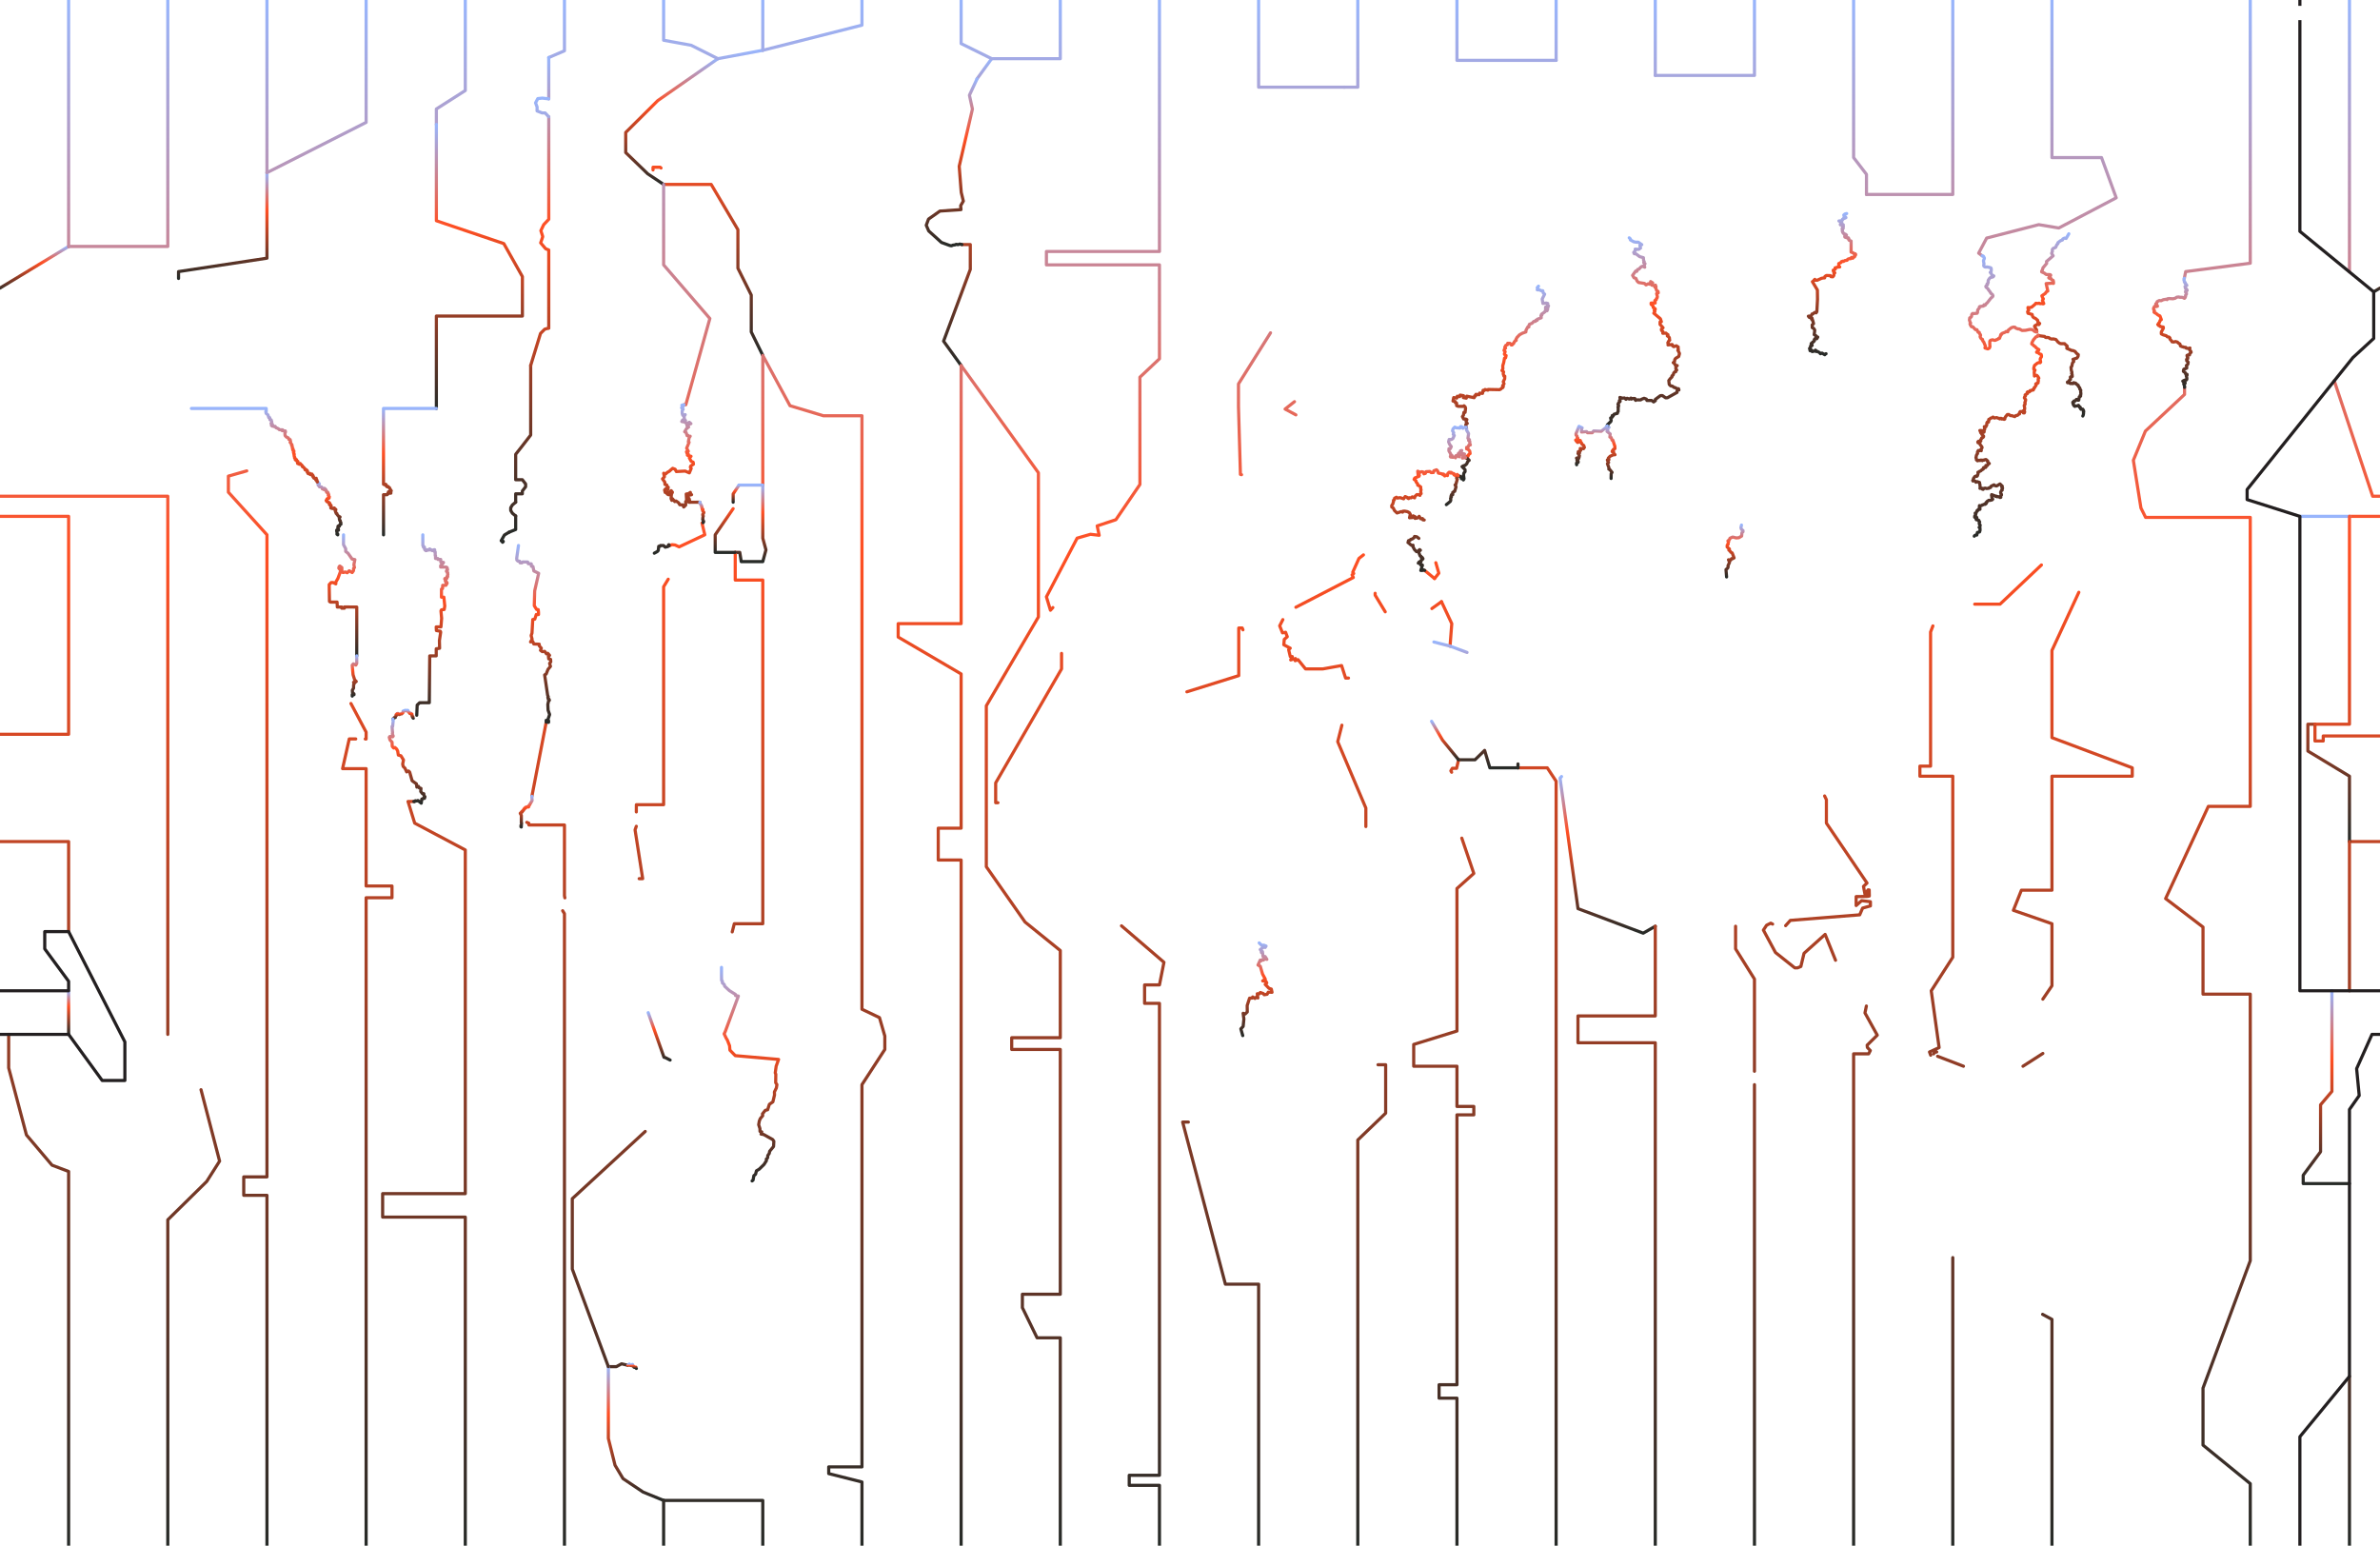 <svg width="1512" height="982" viewBox="0 0 1512 982" fill="none" xmlns="http://www.w3.org/2000/svg">
<path d="M43.595 629.46V657.152" stroke="url(#paint0_linear_126_7)" stroke-width="2" stroke-linecap="round" stroke-linejoin="round"/>
<path d="M1481.45 629.46V693.364L1474.24 701.885V731.707L1463.21 746.618V751.944H1492.6" stroke="url(#paint1_linear_126_7)" stroke-width="2" stroke-linecap="round" stroke-linejoin="round"/>
<path d="M1387.82 246.139V250.602L1362.96 273.874L1355.31 292.427L1360.12 322.718L1363.09 328.704H1429.58V512.301H1402.95L1375.8 570.881L1399.56 588.987V631.59H1429.58V800.937L1399.56 881.883V918.095L1429.58 942.592V982M1429.58 0V167.217L1388.55 172.542L1387.68 176.803" stroke="url(#paint2_linear_126_7)" stroke-width="2" stroke-linecap="round" stroke-linejoin="round"/>
<path d="M1297.65 835.019L1303.59 838.215V982M1297.82 669.272L1285.18 677.388M1320.67 376.291L1303.59 413.249V468.633L1354.61 487.805V493.13H1303.59V565.555H1284.18L1279.09 578.336L1303.59 586.857V626.265L1297.8 634.764M1254.52 383.832H1270.61L1296.91 358.931M1303.59 0V100.117H1335.09L1344.42 125.679L1307.94 144.85L1295.21 142.72L1262.12 151.241L1257.03 160.826L1259.29 162.52" stroke="url(#paint3_linear_126_7)" stroke-width="2" stroke-linecap="round" stroke-linejoin="round"/>
<path d="M1185.76 123.549H1240.59V0M1228.39 669.549L1229.17 668.537L1230.37 668.324M1227.96 397.646L1226.48 401.534V486.74H1219.7V493.13H1240.59V608.158L1226.91 629.46L1231.91 665.545L1225.81 668.335L1226.55 670.391M1247.38 677.388L1230.96 671.072M1240.59 982V798.977" stroke="url(#paint4_linear_126_7)" stroke-width="2" stroke-linecap="round" stroke-linejoin="round"/>
<path d="M1185.7 639.131L1184.8 643.519L1192.62 657.663L1186.19 664.011L1186.33 665.491L1188.2 667.44L1187.14 669.507H1177.59V982M1126.13 587.091L1124.94 586.495L1122.3 587.815L1120.28 590.893L1127.94 605.133L1140.24 614.911L1141.97 614.89L1144.08 614.016L1146.09 605.645L1159.5 593.631L1166.11 610.075M1159.16 505.687L1160.3 508.041V522.952L1186.1 561.007L1183.86 563.148L1184.79 568.069L1186.76 565.342L1187.49 565.396L1187.57 569.24L1186.49 569.475L1186.59 568.293H1186.05L1186.14 569.528L1179.2 569.613V575.301L1182.68 572.212L1188.27 572.872V575.535L1183.3 576.92L1181.46 581.201L1137.39 584.727L1134.39 588.082M1177.59 0V100.117L1185.76 110.768V123.549" stroke="url(#paint5_linear_126_7)" stroke-width="2" stroke-linecap="round" stroke-linejoin="round"/>
<path d="M1102.61 588.454V602.833L1114.6 622.004V680.583M1114.6 689.104V982M1114.6 0V47.928H1051.6" stroke="url(#paint6_linear_126_7)" stroke-width="2" stroke-linecap="round" stroke-linejoin="round"/>
<path d="M1051.6 588.455L1043.92 592.843L1002.49 577.271L991.09 494.376L992.032 493.343" stroke="url(#paint7_linear_126_7)" stroke-width="2" stroke-linecap="round" stroke-linejoin="round"/>
<path d="M1051.59 0V47.928M1051.59 588.454V645.436H1002.48V662.477H1051.59V982" stroke="url(#paint8_linear_126_7)" stroke-width="2" stroke-linecap="round" stroke-linejoin="round"/>
<path d="M912.172 357.493L914.073 364.149L911.358 367.558M915.77 382.256L922.303 396.208L921.2 410.48M964.363 487.805H982.97L988.595 496.325V982M988.595 0V38.343" stroke="url(#paint9_linear_126_7)" stroke-width="2" stroke-linecap="round" stroke-linejoin="round"/>
<path d="M964.362 485.334V487.805M921.2 410.48L932.001 414.506" stroke="url(#paint10_linear_126_7)" stroke-width="2" stroke-linecap="round" stroke-linejoin="round"/>
<path d="M926.63 482.692H937.066L943.175 476.728L946.485 487.805H964.303M910.933 407.849L921.2 410.48" stroke="url(#paint11_linear_126_7)" stroke-width="2" stroke-linecap="round" stroke-linejoin="round"/>
<path d="M873.617 376.92V378.102L880.032 388.689M928.667 532.474L936.303 554.905L925.595 564.49V655.022L898.121 663.542V677.388H925.595V702.95H936.303V708.275H925.595V879.753H914.243V888.273H925.595V982M925.595 0V38.343H988.595M905.087 362.403L911.358 367.558M909.661 386.633L915.77 382.256M922.218 490.617L921.709 489.722L922.643 488.124H925.358L926.63 482.692" stroke="url(#paint12_linear_126_7)" stroke-width="2" stroke-linecap="round" stroke-linejoin="round"/>
<path d="M909.466 458.249L916.449 470.231L926.63 482.692" stroke="url(#paint13_linear_126_7)" stroke-width="2" stroke-linecap="round" stroke-linejoin="round"/>
<path d="M875.433 676.451H880.303V707.21L862.595 724.252V982M852.498 460.72L849.842 471.19L867.72 513.367V525.125M814.987 393.641L812.976 397.582L814.749 402.066L816.726 401.693L817.804 404.526L815.895 406.209L815.589 409.628L819.687 411.801L818.669 412.749L819.713 417.137H821.002L819.967 419.256L822.996 418.383L822.818 419.768L824.634 419.086L829.394 424.965H840.424L852.303 422.835L854.849 430.781H856.69M866.193 352.529L863.325 354.777L859.396 363.542L860.007 364.341L858.964 365.204L859.753 366.897L823.259 385.792M822.385 255.182L816.412 259.879L823.268 263.574M862.595 0V55.384H854" stroke="url(#paint14_linear_126_7)" stroke-width="2" stroke-linecap="round" stroke-linejoin="round"/>
<path d="M754.965 712.866H751.333L778.485 815.848H799.595V982M789.642 400.138L789.176 398.977H786.97V429.226L754.015 439.525M788.751 301.566L788.141 301.438M807.164 211.439L786.8 243.902V258.281L788.039 301.385M799.595 0V55.384H854" stroke="url(#paint15_linear_126_7)" stroke-width="2" stroke-linecap="round" stroke-linejoin="round"/>
<path d="M712.473 588.188L739.454 611.354L736.595 625.732H727.151V637.448H736.595V937.267H717.394V943.657H736.595V982M674.401 415.113V424.965L632.545 497.39V509.969H633.988M736.595 0V159.761H664.788V168.282H736.595V227.926L724.182 239.642V307.807L708.909 330.174L697.03 334.114L698.303 340.079L692.788 339.44L684.303 341.889L664.788 379.167L667.333 387.688L668.886 385.983" stroke="url(#paint16_linear_126_7)" stroke-width="2" stroke-linecap="round" stroke-linejoin="round"/>
<path d="M610.595 232.187L659.697 300.351V391.948L626.606 448.397V550.644L651.212 585.792L673.595 603.898V659.282H642.728V666.737H673.595V822.239H649.515V830.759L658.849 849.931H673.595V982M673.595 0V37.278H630" stroke="url(#paint17_linear_126_7)" stroke-width="2" stroke-linecap="round" stroke-linejoin="round"/>
<path d="M630 37.278L620.675 50.101M611.104 155.373H616.424V171.158L599.454 216.743L610.595 232.187" stroke="url(#paint18_linear_126_7)" stroke-width="2" stroke-linecap="round" stroke-linejoin="round"/>
<path d="M610.595 982V546.384H596.061V526.147H610.595V428.161L570.606 404.729V396.208H610.595V232.187M610.595 0V27.692L630 37.278" stroke="url(#paint19_linear_126_7)" stroke-width="2" stroke-linecap="round" stroke-linejoin="round"/>
<path d="M484.595 225.796L501.879 257.748L523.091 264.139H547.595V641.176L558.727 646.501L562.121 658.217V666.737L547.595 689.104V931.941H526.485V936.202L547.595 941.527V982M547.595 0V15.976L484.595 31.952" stroke="url(#paint20_linear_126_7)" stroke-width="2" stroke-linecap="round" stroke-linejoin="round"/>
<path d="M414.866 107.977V106.252H419.389L419.949 106.731M421.595 117.158H451.818L468.788 145.915V170.412L477.273 187.453V210.885L484.595 225.796M484.595 31.952L456.06 37.278" stroke="url(#paint21_linear_126_7)" stroke-width="2" stroke-linecap="round" stroke-linejoin="round"/>
<path d="M421.595 117.158L411.515 110.448L397.515 96.922V84.141L417.879 63.905L456.061 37.278" stroke="url(#paint22_linear_126_7)" stroke-width="2" stroke-linecap="round" stroke-linejoin="round"/>
<path d="M484.595 308.19V341.89L486.606 349.345L484.595 356.801H470.909L469.976 350.943H467.091" stroke="url(#paint23_linear_126_7)" stroke-width="2" stroke-linecap="round" stroke-linejoin="round"/>
<path d="M386.485 868.25H391.576L394.885 866.439L398.814 867.387M484.595 982V953.243H421.595M484.595 308.19V225.796M484.595 0V31.952M467.091 350.943V368.516H484.595V586.857H466.497L465.174 592.054" stroke="url(#paint24_linear_126_7)" stroke-width="2" stroke-linecap="round" stroke-linejoin="round"/>
<path d="M386.485 868.25V913.835L390.727 930.876L395.818 939.397L408.546 947.917L421.595 953.243" stroke="url(#paint25_linear_126_7)" stroke-width="2" stroke-linecap="round" stroke-linejoin="round"/>
<path d="M465.776 323.144L454.364 339.759V350.943H467.091M484.595 308.19H469.484" stroke="url(#paint26_linear_126_7)" stroke-width="2" stroke-linecap="round" stroke-linejoin="round"/>
<path d="M406.051 558.228H408.291L403.454 527.213L404.252 524.944M424.522 367.973L421.595 372.777V511.236H404.278L404.252 515.827M446.608 332.059L445.964 332.304L447.745 339.759L431.454 347.428L428.909 346.256L426.958 346.043L425.159 346.714M421.595 117.158V168.282L450.97 202.364L435.697 257.12H434.518M421.595 953.243V982M456.061 37.278L439.091 28.757L421.595 25.562V0M409.911 718.82L363.576 761.529V806.262L386.485 868.25" stroke="url(#paint27_linear_126_7)" stroke-width="2" stroke-linecap="round" stroke-linejoin="round"/>
<path d="M357.45 578.592L358.595 580.466V982M334.668 522.441L335.915 522.952L336 524.124H358.595V569.07L358.858 570.423M347.005 458.803L337.909 505.932M358.595 0V32.272L348.617 36.564" stroke="url(#paint28_linear_126_7)" stroke-width="2" stroke-linecap="round" stroke-linejoin="round"/>
<path d="M262.895 509.191H259.212L263.455 522.952L295.595 539.993V758.334H243.091V773.245H295.595V982M295.595 0V57.514L277.225 69.23V79.082" stroke="url(#paint29_linear_126_7)" stroke-width="2" stroke-linecap="round" stroke-linejoin="round"/>
<path d="M226.011 469.453H221.879L217.636 488.337H232.595V562.893H249.03V570.348H232.595V982M222.948 446.938L232.595 465.119V469.485H232.052M232.595 0V77.751L169.595 109.703" stroke="url(#paint30_linear_126_7)" stroke-width="2" stroke-linecap="round" stroke-linejoin="round"/>
<path d="M169.595 109.703V164.022L113.426 172.542V176.898" stroke="url(#paint31_linear_126_7)" stroke-width="2" stroke-linecap="round" stroke-linejoin="round"/>
<path d="M156.758 299.159L145.091 302.482V312.706L169.595 339.759V747.683H154.849V759.399H169.595V982M169.595 0V109.703" stroke="url(#paint32_linear_126_7)" stroke-width="2" stroke-linecap="round" stroke-linejoin="round"/>
<path d="M1482.95 241.953L1507.33 315.262H1512M127.697 692.299L139.516 737.672L131.312 750.612L106.595 774.949V982M0 315.262H106.595V657.152M106.595 -2.37823e-05V156.566H43.595" stroke="url(#paint33_linear_126_7)" stroke-width="2" stroke-linecap="round" stroke-linejoin="round"/>
<path d="M1512 183.012L1508.01 185.419M43.595 156.566L0 183.012" stroke="url(#paint34_linear_126_7)" stroke-width="2" stroke-linecap="round" stroke-linejoin="round"/>
<path d="M1492.6 328.043H1512M1492.6 534.668H1512M1470.68 460.113V470.764H1475.94V467.568H1512M0 534.668H43.595V591.863M5.515 657.152V678.453L16.8 721.056L33.04 740.249L43.595 744.243V982M0 328.043H43.595V466.503H0M43.595 -2.37823e-05V156.811" stroke="url(#paint35_linear_126_7)" stroke-width="2" stroke-linecap="round" stroke-linejoin="round"/>
<path d="M1470.68 460.113H1466.18V477.154L1492.6 493.13V534.668M1461.1 328.043H1492.6" stroke="url(#paint36_linear_126_7)" stroke-width="2" stroke-linecap="round" stroke-linejoin="round"/>
<path d="M1492.6 874.427V982M1492.6 534.668V629.46M1492.6 328.043V460.113H1470.68M1492.6 0V172.702" stroke="url(#paint37_linear_126_7)" stroke-width="2" stroke-linecap="round" stroke-linejoin="round"/>
<path d="M1387.82 246.139L1387.89 245.617L1387.69 244.872L1387.29 243.828L1387.85 243.998L1388.21 243.412L1388.1 242.731L1387.26 242.656L1386.69 242.134L1387.66 241.623L1388.28 241.41L1389.04 241.357L1389.32 240.824L1389.22 239.813L1388.9 238.726L1389.43 238.353V237.832L1388.71 237.789L1388.44 237.405L1388.49 237.15L1388.3 236.777L1387.23 236.085L1387.07 235.85L1387.29 234.721L1387.48 234.487L1388.32 234.327L1388.44 234.019L1389.2 233.901V232.719L1388.96 232.25L1389.94 231.388L1390.14 230.067L1389.71 229.833L1389.61 229.407L1389.2 229.215L1389.11 228.32L1389.75 228.065L1389.95 227.309L1389.6 226.978L1389.39 225.785L1390.16 225.455L1390.98 225.498L1391.15 224.625L1392.03 223.783L1391.79 223.101L1391.12 222.484L1390.98 221.941L1391.26 221.099L1390.33 221.408L1388.88 221.195L1388.62 220.694L1387.43 220.599L1386.95 220.343H1386.58L1385.26 219.832L1384.87 218.49L1383.8 217.893L1383.35 217.329L1381.99 216.977L1381.03 217.286L1379.83 217.148L1379.68 216.7L1378.53 215.38V214.698L1377.99 214.134L1376.9 213.995L1376.23 213.303L1374.18 212.696L1373.08 212.131L1373.06 210.928L1374.39 208.51L1374.32 207.775L1372.42 207.466L1372.12 206.934L1371.48 206.88L1370.81 206.156L1371.24 205.805L1371.43 205.208L1371.93 204.793L1372.29 203.568L1373.08 203.067L1372.2 200.714L1370.91 200.085L1369.68 199.041L1369.03 198.786L1368.44 198.296L1368.71 197.327L1368.41 197.114L1368.13 196.294L1368.18 195.729L1368.8 194.6L1369.76 194.781L1370.64 194.526L1370.19 193.588L1369.67 193.705L1369.56 192.992L1370.12 192.598L1370.44 191.628L1371.8 190.904L1372.97 191.043L1374.35 190.382L1376.13 190.105L1376.72 190.361V189.988L1376.92 189.818L1377.93 189.658L1380.47 189.797L1381.87 189.488L1382.9 188.785L1384.24 188.646L1384.71 188.87L1385.75 188.849L1386.61 188.934L1387.75 189.53L1388.17 189.115L1388.52 188.188L1388.41 187.698L1389.04 186.836L1388.97 186.069L1388.53 185.771L1388.45 185.036L1389.09 184.961L1389.5 184.429L1389.14 183.726L1388.43 183.225L1388.13 182.043L1389.27 181.308L1388.92 180.68L1388.28 180.211L1388.25 179.487L1387.71 179.21L1387.75 178.645L1387.45 178.027L1387.47 177.431L1387.69 176.803" stroke="url(#paint38_linear_126_7)" stroke-width="2" stroke-linecap="round" stroke-linejoin="round"/>
<path d="M1323.19 264.309L1323.51 263.574L1323.7 262.307L1323.54 261.764L1323.79 261.466L1323.6 260.613L1323.08 259.911L1322.18 260.092L1321.69 259.623L1321.65 258.845L1321.5 258.611L1321.09 258.707L1320.97 258.217L1320.43 257.503L1319.53 257.908H1318.67L1318.15 258.185L1317.67 257.855L1317.09 256.918L1317.28 256.609V256.332L1316.85 256.098V255.501L1317.21 255.363L1317.6 254.734H1318.35L1319.17 253.722H1319.42L1320.13 254.287L1320.62 254.212L1320.96 252.093L1321.65 251.859L1321.84 251.571L1321.63 250.921L1321.9 250.751L1321.97 249.814L1321.82 249.153L1321.9 247.833L1321.29 247.225V246.448L1320.43 245.5L1320.29 244.776L1319.79 244.605L1319.72 244.307L1318.91 243.945L1318.69 243.434L1317.34 243.125L1317.26 243.594L1316.63 243.743L1315.78 243.476L1315.47 243.711L1314.69 243.381L1314.35 242.965L1313.5 243.146L1313.4 242.752L1314.51 242.113L1314.62 241.644L1315.37 241.101L1315.3 239.546L1315.78 239.216L1316.15 239.365L1316.49 239.152L1316.38 237.714L1316.09 237.31L1316.31 236.607L1315.87 235.169L1315.7 233.316L1316.21 232.687L1316.59 230.834L1316.93 230.088L1317.41 229.758L1317.32 228.927L1316.95 228.288L1319.47 227.49L1320.17 226.425L1320.34 225.327L1319.16 224.422L1318.33 223.304L1317.08 222.761L1315.93 222.601L1314.91 222.1L1313.05 221.344L1312.98 221.003L1313.33 220.077L1313.18 219.778L1312.07 218.841L1311.62 218.341L1309.12 218.319L1308.39 218.01L1307.41 217.286L1306.1 215.657L1304.4 215.294L1303.55 215.412L1302.21 215.071L1301.75 214.549L1300.69 214.368L1299.88 214.453L1299.44 214.293L1298.95 213.75L1296.2 213.388L1294.86 213.047M1314.31 148.536L1312.6 151.496L1311.62 151.241L1310.58 151.763L1310.26 152.178L1310.32 152.444L1309.06 152.913L1307.39 154.18L1307.35 154.862L1306.75 155.331L1305.95 157.163L1304.39 157.791L1303.83 158.462V159.825L1303.38 160.954L1304.34 162.52L1300.13 166.109L1300.23 167.345L1297.89 170.146L1297.49 171.637L1297.06 172.223V172.755L1298.62 173.416L1299.94 174.385L1302.47 174.47L1302.82 174.822L1302.7 175.162L1301.95 175.855L1301.55 176.462L1301.92 176.813L1303.09 177.016L1303.32 177.665L1304.38 178.145L1304.59 179.156V180.03H1304.23L1303.74 179.881L1302.44 180.009L1299.9 180.147L1300.96 184.919L1299.89 185.483L1299.54 186.282L1297.18 187.911L1297.66 189.179L1298.13 189.85L1297.55 190.84L1298.4 192.875L1297.94 193.045L1297.39 192.843L1295.86 192.907L1295.43 192.608L1294.61 192.811L1293.36 192.672L1292.7 193.471L1290.63 195.175L1288.96 195.505L1288.35 195.335L1288.43 196.336L1288.88 197.103L1288.11 197.998L1288.37 199.031L1291 199.766L1291.34 201.129L1292.01 201.832L1293.04 202.226L1294.5 203.461L1294.66 204.527L1295.8 205.517L1295.27 206.252L1294.26 206.05L1292.64 207.019L1292.54 207.456L1293.84 209.554L1293.97 210.747" stroke="url(#paint39_linear_126_7)" stroke-width="2" stroke-linecap="round" stroke-linejoin="round"/>
<path d="M1294.86 213.047L1294.64 213.558L1294.34 213.771L1293.88 213.825L1293.41 214.038L1291.84 215.87L1290.91 217.67L1290.72 218.479L1291.9 219.342L1292.05 219.661L1293.05 220.247L1293.35 220.748L1294.41 221.6L1295.32 222.111L1295.02 222.739L1293.84 223.623L1293.87 223.847L1294.79 224.007L1295.66 224.806L1296.73 225.157L1296.93 225.871V226.712L1296.42 227.415L1296.1 228.171L1296.43 230.035L1296.05 230.44L1295.36 230.301L1294.3 230.717L1292.51 232.165L1292.04 233.816L1292.1 234.711L1292.85 235.126L1292.31 236.266L1292.47 238.928L1293.19 238.46L1293.97 238.481L1294.69 239.259L1295.26 240.249L1294.89 240.643L1294.81 241.474L1295 241.804L1294.84 242.603L1294.65 242.837L1294.79 243.274L1294.34 243.402L1294.04 243.764L1293.68 243.636L1293.3 243.934L1293.54 244.733L1292.69 246.001L1292.59 246.331L1292.22 246.395L1292.1 247.034L1291.67 247.833L1291.18 247.62L1290.72 248.046L1289.65 248.163L1289.59 248.685L1289.21 248.983L1288.19 248.898L1287.83 249.27L1288 250.027L1286.55 250.868L1286.74 251.624L1286.29 252.018L1286.05 252.774L1286.89 253.882L1286.81 254.638L1286.63 254.756L1286.61 255.384L1286.33 255.746L1286.59 256.374L1286.42 257.088L1286.03 257.365L1285.97 257.812L1286.25 258.941L1286.24 260.006L1286.03 260.241L1285.97 260.826L1286.27 261.7L1286.01 262.35L1285.37 262.307L1285.34 261.86L1285.51 261.508L1285.24 261.039L1284.73 261.508L1283.44 261.465L1282.93 262.264L1283.01 262.967L1282.47 263.127L1281.74 263.862L1280.84 263.979L1280.29 264.288L1279.99 264.682L1278.01 264.054H1277.23L1276.43 263.553L1276.16 263.319L1275.26 263.372L1274.2 264.639L1273.71 265.513L1273.62 266.258L1273.2 266.429L1272.36 266.024L1271.84 266.258L1271.33 265.768H1270.67L1270.49 266.141L1269.83 265.79L1268.44 265.3L1267.69 265.417L1267.02 265.598L1266.63 265.321L1266.13 264.948L1265.56 265.438L1264.8 265.577L1264.04 266.162L1263.81 266.546L1263.44 266.45L1263.33 267.174L1263.45 267.6L1263.25 268.186L1262.52 268.144L1262.16 268.9L1262.21 269.975L1261.65 270.785V271.115L1261.19 270.966L1260.62 271.041L1260.87 272.191L1260.81 272.968L1260.49 272.947L1260.01 273.725L1260.55 274.268L1260.37 274.598L1259.93 274.64L1259.31 273.82H1258.94L1258.71 273.511L1257.78 273.49L1258.17 274.214L1258.51 274.47L1258.28 274.832L1259.01 275.631L1259.03 275.961L1259.42 276.217L1259.53 276.504L1260.14 276.994L1260.17 277.388L1259.75 277.964H1259.35L1258.91 278.283V278.645L1258.34 279.295L1258.39 280.243H1258.09L1257.68 280.573L1257.23 280.52L1257.02 280.264L1256.48 280.733L1256.63 281.297L1257.01 281.159L1257.32 281.446L1257.83 281.798L1257.89 282.309L1259.13 283.939L1259.19 284.503L1258.67 285.227L1258.69 286.356L1258 285.888L1257.45 286.431L1256.8 286.197L1256.25 287.187L1256.34 288.124L1255.71 289.019L1255.6 289.509L1255.43 289.956L1255.49 290.361L1255.3 290.766L1255.58 291.469L1255.6 292.15L1256.31 292.757L1256.68 292.406L1257.44 292.598L1257.79 292.363L1258.17 292.555L1258.54 292.246L1259.02 292.406L1259.33 292.672L1259.87 292.267L1260.53 292.342L1261.16 291.991H1261.78L1262.82 292.907L1262.74 293.514L1263.79 294.483L1262.91 294.973L1262.61 295.708L1261.6 295.729L1261.71 296.666L1261.43 296.996H1260.29L1260.06 297.209L1260.26 297.497L1259.87 298.125L1259.27 298.296L1258.54 299.02L1258.06 299.329L1257.61 299.425L1256.89 300.011L1256.57 300.032L1256.68 300.863L1256.23 302.322L1255.84 302.652L1255.47 302.386L1254.51 302.79L1254.17 303.419L1253.72 303.919L1253.67 304.761L1253.25 305.283L1253.42 305.592L1253.81 305.442L1254.45 305.517L1255.04 305.869L1255.3 306.369L1256.09 305.986L1257.58 306.508V307.093L1257.79 307.519L1258.01 309.777L1257.85 310.267L1259.24 310.203L1259.36 310.768L1259.91 310.885L1260.38 310.246L1261.19 310.129L1262.14 310.363L1263.61 310.182L1263.73 309.82L1264.63 309.681L1264.97 308.861L1266.79 308.009L1267.17 308.489L1267.76 308.553L1268.2 308.766L1268.69 308.606L1270.6 307.445L1272.07 308.904L1271.68 309.096L1271.7 309.468L1272.24 310.108L1271.85 310.747L1272.01 311.375L1271.59 311.492L1270.95 312.738L1271.2 313.846L1271.5 314.016L1271.53 314.528L1271.31 314.623L1270.88 315.337L1271.12 315.944L1270.67 316.083L1269.96 315.689L1269.17 315.476L1268.76 315.614L1268.37 315.241L1267.82 315.38L1267.54 315.049L1266.88 314.858L1265.29 314.229L1265.19 314.89L1265.42 315.284L1265.35 315.731L1265.67 316.679L1265.98 317.169L1265.48 317.616L1263.9 317.946L1263.56 317.808L1262.37 318.554L1262.2 319.193L1261.71 319.235L1261.84 319.874L1261.13 320.417L1260.9 320.204L1259.72 320.769L1259.42 320.748L1258.97 321.142L1258.22 321.312L1257.53 321.195L1257.47 322.09L1257.87 322.931L1257.85 323.591L1257.47 323.57L1257.23 323.378L1256.85 323.591L1256.61 324.273H1256.09L1255.44 325.849L1254.83 326.02L1255.19 326.84L1254.53 327.83L1254.48 328.608L1254.96 328.395L1255.64 328.469L1255.88 329.002L1255.35 329.716L1255.56 330.205L1256.2 330.014L1256.63 330.557L1257.04 330.493L1257.68 331.686L1257.38 331.995L1257.53 333.177L1258 333.55L1257.81 334.775L1257.32 335.052L1257.89 335.52L1257.92 336.915L1257.62 337.949L1256.23 338.257L1255.86 339.93L1255.16 339.898L1254.43 340.324L1254.23 340.654M1293.97 210.747L1293.75 210.96L1292.47 210.502L1291.69 209.777L1290.83 209.373L1289.58 209.287L1286.77 209.863L1284.6 209.948L1282.83 208.968L1282.11 209L1280.52 208.435L1280.14 207.913L1279.13 207.786L1277.84 208.18L1276.56 209.181L1275.79 209.788L1275.53 210.8L1274.47 210.576L1274.04 210.981L1271.73 211.918L1271.49 212.568L1271.02 212.632L1271.14 212.962L1270.78 213.601L1270.33 214.911L1270.12 215.081L1269.6 215.049L1269.32 215.422L1268.92 215.646L1268.27 215.806L1267.8 216.168L1267.01 216.232L1266.63 216.093L1265.92 215.848L1264.54 216.189L1264.1 216.743V218.958L1264.23 220.194L1263.83 221.152L1262.83 221.653L1261.04 221.078L1261.31 219.842L1260.23 217.233L1259.64 216.583L1259.45 215.593L1258.8 215.348L1258.07 214.251L1257.96 213.654L1258.24 213.25L1258.18 212.664L1257.6 211.929L1257.41 211.13L1256.68 211.066L1256.22 210.193L1256 209.5L1254.93 209.373L1253.32 207.615L1252.47 207.573L1251.86 206.646L1251.5 205.741L1251.94 205.219L1251.71 204.985L1251.16 203.334L1251.36 201.906L1252.02 201.651L1252.52 201.033L1252.59 200.043L1252.78 199.563L1253.17 199.169L1253.91 199.233L1256.05 199.009L1256.32 198.466L1256.42 196.901L1257.41 195.74L1257.53 194.909L1257.85 194.717L1260.08 194.451L1260.45 193.599L1260.8 193.673L1261.17 193.918L1261.93 192.821L1262.44 192.438L1264.5 189.786L1265.16 189.072L1265.8 188.614L1266.13 187.965L1265.81 187.144L1264.77 186.346L1264.54 185.771L1263.26 184.098L1262.89 183.427L1261.81 182.511L1261.57 182.128L1261.61 181.808L1262.69 180.765L1262.42 180.658L1262.36 180.36L1263 179.764L1263.1 179.284L1263.03 178.464L1263.27 177.793L1264.15 176.579L1264.74 176.27L1266.22 175.908L1266.66 175.312L1265.34 174.662L1265.01 173.597L1264.36 173.085L1264.97 172.436L1265.07 171.509L1264.98 170.412L1264.57 170.05L1262.43 169.592L1261.58 169.667L1260.87 169.549L1260.32 169.07L1260.23 168.399L1260.42 167.643L1260.11 165.907V165.47L1260.69 164.171L1260.6 163.83L1260.09 162.818L1259.29 162.52" stroke="url(#paint40_linear_126_7)" stroke-width="2" stroke-linecap="round" stroke-linejoin="round"/>
<path d="M1173.19 135.669L1172.05 135.968L1171.32 136.628M1171.51 137.363L1172.44 137.8L1172.71 138.258L1171.75 138.726L1171.11 138.769L1170.93 139.216L1170.49 139.333L1170.37 139.972L1169.48 140.324L1168.26 140.377L1169.86 141.059L1170.21 141.804L1169.14 142.443L1169.22 142.848L1171.04 142.795L1170.85 143.413L1171.1 143.828L1170.91 144.137L1170.46 144.446L1171.02 145.01L1170.25 145.479L1170.59 146.235L1170.37 146.725L1170.76 147.833L1171.28 148.12V148.45L1172.43 148.802L1173.06 149.334L1171.92 149.995L1172.03 150.612L1173.28 151.081L1174.19 151.038L1174.58 151.646L1174.38 152.072L1174.64 152.189L1174.74 152.636L1175.99 153.126V160.166L1177.25 160.614L1178.04 161.391L1178.54 161.178L1178.91 161.604L1178.77 162.169L1178.18 162.403L1178.32 162.967L1177.92 163.361L1177.28 163.457L1177.03 164.096L1176.25 163.511L1175.69 164.352H1174.74L1173.81 164.703L1173.44 165.364L1172.01 165.534L1171.17 166.099L1170.65 165.907L1169.78 166.258L1169.69 166.706L1168.13 167.462L1168.17 168.964L1168.77 169.603L1167.61 169.677L1165.81 170.167L1165.94 170.987L1165.27 171.488L1164.66 171.605V172.148L1164.93 172.425L1164.96 172.873L1165.66 173.341L1165.11 173.906L1165 175.131L1164.34 175.865L1163.16 175.748L1162.9 175.109L1160.31 175.013L1159.38 175.631L1159.19 176.547L1158.48 176.568L1157.22 176.803L1154.35 178.081L1153.34 178.006L1152.96 177.463L1152.33 178.081L1152.27 178.379L1151.41 178.965L1154.58 184.216L1154.65 190.127L1154.24 198.062L1153.75 198.765L1153.1 198.434L1152.5 198.786L1151.71 199.425L1151.15 199.489L1150.94 200.128L1150.45 200.735L1148.84 200.884L1149.48 201.662L1150.04 201.449L1151.16 202.077L1150.81 202.737L1151.44 202.908L1151.37 203.451L1151.71 203.845L1152.14 205.613L1151.27 206.412L1151.32 208.159L1152.22 208.627L1152.91 209.703L1152.56 212.621L1153.75 213.356V213.729L1154.82 214.155L1154.19 215.209L1153.19 215.028L1152.61 215.731L1152.7 216.466L1151.99 217.265H1151.6L1151.27 217.829L1150.62 218.223L1151.04 218.671L1151.24 219.448L1150.49 219.214L1150.64 219.917L1150.23 219.896L1150.08 221.142L1149.59 221.312L1149.94 222.814L1150.96 222.484L1151.2 222.814L1151.24 223.357L1153.21 222.984L1153.29 222.462L1153.58 222.601L1153.86 223.336L1154.62 223.261L1156.04 224.092L1156.51 224.72L1157.54 224.326L1159.28 225.381L1159.62 224.859L1160.09 224.72" stroke="url(#paint41_linear_126_7)" stroke-width="2" stroke-linecap="round" stroke-linejoin="round"/>
<path d="M1021.05 270.604L1022.18 271.531L1020.74 272.457L1021.48 273.394L1020.92 274.055L1022.94 275.652L1022.75 277.676L1023.54 277.91L1024.15 279.657L1024.63 279.604L1025.9 283.513L1025.95 285.025L1024.93 285.536L1024.67 286.25L1024.24 286.484L1024.22 286.953L1025.06 286.719L1025.16 287.89L1026.02 288.881L1024.82 288.976L1022.88 289.871L1021.76 291.032L1022.14 292.033L1021.15 292.204L1021.47 293.162L1021.95 293.801L1021.19 294.6L1022.16 297.263L1022.08 298.094L1022.61 298.221L1024.12 300.085L1023.57 300.916L1023.52 303.983" stroke="url(#paint42_linear_126_7)" stroke-width="2" stroke-linecap="round" stroke-linejoin="round"/>
<path d="M1035.04 151.081L1035.77 151.763V152.423L1037.94 153.605L1039.37 153.882L1040.75 153.84L1043.01 155.437L1041.82 156.076L1042.24 157.578L1041.04 158.43L1038.83 158.26L1038.95 159.112L1037.88 160.379L1038.27 161.199L1039.29 161.231L1041.63 163.02L1044.04 163.702L1044.17 165.555L1044.54 166.152L1044.22 166.887L1045.07 167.483L1044.49 168.878L1044.91 169.752L1043.48 169.145L1042.64 169.486L1041.15 171.009L1040.35 171.211L1039.82 172.414L1039.13 172.212L1037.17 174.939L1038.07 176.472L1039.29 176.866L1039.98 178.464L1040.94 179.465L1044.76 180.062L1045.71 180.999L1047.14 180.264L1047.83 180.53L1048.57 180.2L1048.63 178.869L1049.95 179.732L1049.1 180.669L1049.31 181.127L1051.01 181.468L1051.7 181.127L1052.07 182.192L1051.38 182.458L1051.86 182.799L1052.49 184.663L1053.34 185.121L1053.5 186.058L1052.44 186.527L1052.66 187.389L1052.92 188.455L1052.71 189.381L1052.28 189.722L1052.18 190.446L1051.33 190.915L1051.54 192.512H1048.94V193.311L1050.27 194.515V195.378L1051.54 196.176V196.709L1050.91 197.241L1051.33 198.04L1050.64 198.967L1054.83 202.503L1055.46 204.367L1054.62 204.558V206.092L1055.09 206.625L1056.53 208.222L1055.46 209.16L1055.57 209.958L1056.42 210.555L1056.36 211.748L1058.33 211.62L1059.18 212.355L1059.66 212.621L1059.23 213.42L1060.18 214.016L1060.61 214.677L1060.56 215.348L1060.77 216.146L1060.03 216.807L1059.55 217.808L1059.87 218.074L1059.66 219.139L1062.31 218.873L1062.57 219.203L1062.41 219.544L1063.26 220.204L1063.9 220.077L1064.96 219.672L1066.18 220.471L1066.02 221.269L1066.28 221.94L1065.92 222.601L1066.28 223.069L1066.98 224.603L1066.49 226.467L1064.53 227.66L1064 228.395L1063.79 229.79L1063 230.387L1063.9 231.121L1064.37 232.123L1065.54 232.25L1064.75 233.049L1064.59 234.05L1065.22 235.115L1064.59 235.52V236.181L1064 236.244L1063.31 236.979L1062.94 238.247L1062.2 238.779V239.44L1061.03 240.643L1060.18 241.772L1060.45 244.233L1061.4 245.17L1062.41 245.298L1063.69 246.235H1064.32L1065.17 246.895L1066.39 246.97L1066.61 247.769L1065.81 247.832L1065.33 248.695L1065.43 249.292L1059.33 252.689L1058.17 252.753L1056.1 251.294L1054.83 251.358L1051.6 253.754L1051.65 254.553L1050.53 255.352L1049.36 254.425H1046.29L1045.92 253.552L1044.49 253.019L1042.95 253.627L1042.26 254.084L1039.72 254.021L1039.13 254.351L1038.61 253.69V253.158H1037.12L1036.42 253.552L1036.11 252.892L1035.15 253.552L1033.67 253.019L1032.98 253.69L1032.03 252.828L1030.76 252.956L1029.11 252.487L1029.37 253.754L1028.79 254.489L1029.27 255.022L1028.31 255.884L1027.89 256.886L1028.26 257.216V258.153L1027.89 258.547L1028.05 259.218L1028 261.476L1027.57 261.945L1027.52 262.605L1025.45 263.138L1024.71 264.405L1024.23 264.011L1024.18 265.076L1023.22 265.534L1023.6 267.068L1023.33 267.803L1021.16 269.869L1021.36 270.284L1021.05 270.604" stroke="url(#paint43_linear_126_7)" stroke-width="2" stroke-linecap="round" stroke-linejoin="round"/>
<path d="M1001.63 295.26L1001.53 294.43L1001.69 293.961L1002.59 293.759V293.024L1001.85 292.491V291.895L1002.92 291.309L1001.55 291.053L1002.49 290.83L1003.15 290.67L1003.38 289.434L1002.49 288.039L1003.49 287.773V287.432L1002.65 286.974L1004.18 286.175L1003.92 284.908L1006.04 285.036L1006.09 284.503L1006.57 284.311L1006.14 282.98L1004.92 282.107L1004.66 281.244L1004.23 281.042L1003.97 279.849L1002.91 279.71L1002.54 281.042H1002.11L1002.06 280.584L1001.53 280.381L1001 279.583L1002.27 278.986L1002.43 278.379L1002.01 278.113L1001.9 277.048L1001.26 276.387L1001.21 275.588L1003.12 270.86L1005.13 271.797L1004.77 272.596L1004.72 274.459L1007.95 274.193L1008.53 274.917H1011.56L1012.45 273.788L1017.28 273.991L1020.04 271.797L1021.05 270.593" stroke="url(#paint44_linear_126_7)" stroke-width="2" stroke-linecap="round" stroke-linejoin="round"/>
<path d="M931.407 271.413L931.823 272.5L931.636 273.16L932.985 275.418L932.569 278.432L933.545 279.369L932.985 279.838L933.732 280.456L933.766 281.776L934.105 282.66L933.129 282.81L932.493 284.45L931.746 284.173V285.206L932.417 285.259L933.698 286.473L933.961 288.124L933.053 288.742L932.536 290.01L931.823 289.818L931.11 290.702M926.316 302.279L925.391 302.716L925.374 303.877L925.833 304.345L925.646 305.048L924.823 307.977L924.399 308.073L925.009 309.309L924.5 311.002L924.161 312.163H923.711L923.177 312.834L922.888 312.866L922.914 314.293L922.167 314.229L921.768 315.39L922.065 315.763L921.531 316.562L921.692 317.691L921.429 318.49L920.233 319.491L918.849 320.598" stroke="url(#paint45_linear_126_7)" stroke-width="2" stroke-linecap="round" stroke-linejoin="round"/>
<path d="M977.395 181.808L976.589 182.778L976.971 183.438L976.589 184.098L977.344 184.194L977.641 183.96L979.177 184.716H980.118L980.415 186.122L981.315 186.878L979.737 189.988L980.212 192.779L982.282 192.513L983.283 192.779L982.969 193.78L983.767 194.249L983.444 195.175L981.909 195.111L981.858 196.038L983.13 195.846L983.232 196.507L982.808 197.444H981.646L981.484 198.104L979.312 199.638L979.524 200.234L978.939 200.501L979.151 201.896L976.606 202.833L976.555 203.493H975.655L975.494 204.164L974.383 204.228L973.322 205.357L971.625 206.028L971.252 207.029L971.303 207.69H970.615L969.444 209.82L969.394 210.885L967.17 211.684L965.363 212.685L963.717 214.41L962.979 215.816L963.242 216.21L962.13 216.945L961.867 217.68L961.706 217.808L961.545 218.341H961.07L960.646 219.139H960.06L959.212 218.074H957.829L957.676 219.001L956.615 219.406L955.979 220.599L956.505 221.131L955.818 221.738L955.495 222.665L956.217 223.4L955.716 224.933L956.352 225.86H956.827L956.505 227.33L955.818 227.522L955.292 230.387L954.706 232.314L954.757 234.445L954.172 235.382L955.232 236.245L954.969 237.448L955.444 238.971H955.979L955.928 240.643L955.02 242.507L955.504 243.839L954.596 245.031L955.08 245.436L954.757 246.235L953.96 246.629L953.484 247.162L952.687 247.566L945.424 247.428L945.263 247.865L943.404 247.449L942.989 248.099L942.191 247.96L941.843 249.931L939.985 249.728L939.646 250.762L937.626 250.527L937.44 251.56L936.837 251.454L936.54 252.657L931.797 251.688L931.534 252.956L929.625 252.593L929.778 251.39L927.606 250.996L927.368 251.986L925.807 251.72L925.51 252.892L923.524 252.593L923.075 254.787L924.56 255.118L924.585 255.885L925.408 256.151L925.374 257.716L926.384 258.142L929.591 258.185L930.075 257.78L930.864 258.579L931.076 259.474L930.762 262.009H929.99L929.727 263.777L929.065 264.671L929.829 266.173L931.229 266.226L931.899 266.567L931.636 267.132L931.373 267.302L931.636 268.633L932.162 268.964L931.288 269.592L931.212 270.327L931.407 271.413M931.11 290.702L932.383 291.469L933.384 292.427L932.433 293.226L931.797 294.696L930.575 295.793H930.015L928.827 296.453L930.737 298.392L930.762 299.648L929.99 300.554L929.778 301.779L930.1 304.207L929.676 304.91L929.277 304.047L928.53 304.175L927.92 302.684L926.316 302.279" stroke="url(#paint46_linear_126_7)" stroke-width="2" stroke-linecap="round" stroke-linejoin="round"/>
<path d="M904.816 330.355L903.959 330.27L903.713 329.439L902.525 329.577L901.592 328.012L900.506 329.077L898.97 329.343L899.021 328.31L897.748 327.713L897.349 328.044L897.485 328.778L895.466 328.938L895.949 326.744L895.389 325.743L894.117 325.051L892.369 324.721L891.308 324.784L891.071 325.381L890.197 325.019L887.515 325.913L885.92 324.38L885.072 322.654L884.198 322.186L884.122 321.184L884.809 320.226L885.258 318.66V317.829L885.793 317.531L885.954 316.53L887.142 315.891L887.702 316.424L889.501 316.157L891.732 316.892L892.683 315.465L894.04 316.029L894.278 316.466L894.889 316.764L895.126 316.2L896.476 316.296L897.197 315.657L898.682 316.296L898.894 315.39L900.107 314.23H901.193L902.075 314.73L902.254 314.102L902.839 313.569L902.551 312.536L902.788 311.002L902.5 310.566L902.602 309.405L901.617 308.638L900.692 308.276L900.591 307.37L899.581 306.146V305.475L898.359 304.548L898.809 303.675L901.49 302.578L901.728 301.981L900.93 301.779L900.667 299.35L902.203 300.085L903.212 299.649L904.349 299.989L904.621 301.055L904.884 300.682L905.495 300.788L905.995 299.649L908.354 299.521L909.203 300.256L910.662 300.181L910.9 299.084L912.597 298.456L913.318 299.148L913.768 300.554L916.44 301.118L916.678 301.619L917.102 301.182L917.823 302.386L918.621 301.811L919.546 302.152L919.834 300.714L920.683 299.989L921.379 300.053L921.641 300.554L921.981 300.085L922.49 300.618L923.678 300.916V301.619L924.348 302.013L925.799 301.417L926.351 302.279M931.408 271.413L930.22 271.541L929.422 272.116L928.489 271.03H927.844L927.547 271.978L925.146 271.786L924.212 271.36L923.084 272.489L922.787 273.714L923.534 274.939L923.237 275.972L923.873 276.632L923.05 278.56L922.032 279.22L920.649 279.178L920.275 280.68L920.912 282.277L921.998 283.736L921.362 285.057H920.496L920.462 286.42L921.514 288.21L921.625 289.009L922.371 289.253L921.396 289.903L921.548 290.329L923.008 290.521L923.983 290.287L924.696 290.851L925.069 289.392L927.131 290.191V289.435L927.734 288.966L926.418 288.21L927.844 286.942L927.81 286.42L928.633 286.186L928.107 287.507L928.412 288.923L929.498 289.392L929.532 288.21L930.398 288.444L930.025 289.765L929.049 291.032L931.145 290.649M905.079 362.392L904.375 362.051L903.798 362.424H902.627L903.688 359.059L903.399 358.824L902.5 358.888V358.057L901.015 357.759L901.651 356.928L902.737 356.833V356.098L903.662 355.427L904.01 354.969L903.526 354.17L902.924 354.234L902.763 353.403L902.203 353.201L901.142 350.474L902.389 349.569L901.889 349.175L900.429 350.474H899.895L898.571 349.111L897.697 347.407V346.373L896.823 346.544L896.136 345.947L895.788 345.841L895.203 345.042L894.49 344.744L894.804 343.476L895.949 343.146L896.161 342.72L897.197 342.411L898.334 341.613L898.648 340.814L900.056 341.016L901.388 342.039" stroke="url(#paint47_linear_126_7)" stroke-width="2" stroke-linecap="round" stroke-linejoin="round"/>
<path d="M1106.36 333.571L1106 335.243L1106.37 336.351L1107.31 337.033V337.831L1106.64 338.396L1106.45 340.558L1104.68 341.602L1103.07 341.74L1100.75 341.176L1099.03 341.932L1098.7 342.795L1097.72 343.668L1098.24 343.998L1097.82 345.17L1097.88 345.798L1097.29 346.341L1097.23 347.524L1098.69 348.748L1098.31 349.462L1099.29 350.261L1099.48 350.772L1100.45 351.294L1101.65 354.447L1100.6 355.011L1100.04 354.915L1099.55 355.81L1098.08 355.629L1098.8 357.173L1097.75 359.527L1097.9 360.092L1097.57 360.944L1096.51 361.838L1096.89 366.546" stroke="url(#paint48_linear_126_7)" stroke-width="2" stroke-linecap="round" stroke-linejoin="round"/>
<path d="M799.96 599.041L801.606 600.65L802.819 600.458L804.33 601.044L803.753 601.928L802.921 601.63L800.63 603.27L801.165 603.643L801.394 605.176L802.013 604.537L802.37 607.519L803.719 607.711L804.839 609.5L803.642 609.149L802.59 609.958L802.149 609.522L801.19 610.406L800.622 609.926L799.213 613.1L800.639 613.857L802.09 618.831L803.812 622.036L802.174 623.165L804.211 623.378L804.779 624.465L803.778 625.391L806.188 627.894L807.673 628.363L808.114 630.419L805.721 630.323L805 631.654L803.133 631.974L802.607 631.239L800.647 630.525L800.13 631.335H798.73L799.12 634.029L798.619 633.017L797.279 634.327L795.836 633.358L795.607 634.082L793.834 634.146L792.324 638.822L792.391 642.912L791.025 644.201L789.753 643.753L790.236 647.385L789.77 652.104L788.302 653.648L789.507 657.94" stroke="url(#paint49_linear_126_7)" stroke-width="2" stroke-linecap="round" stroke-linejoin="round"/>
<path d="M620.701 50.123L615.873 60.475L617.782 69.283L609.373 105.656L610.663 122.196L612.004 127.767L610.307 130.642L610.51 133.177L597.121 134.093L589.884 139.195L588.441 143.104L590.019 146.736L598.105 154.042L603.408 155.97L604.469 156.161L605.258 155.767L606.87 155.533L607.261 155.267L607.838 155.235L608.516 155.469L609.687 155.043L611.104 155.373" stroke="url(#paint50_linear_126_7)" stroke-width="2" stroke-linecap="round" stroke-linejoin="round"/>
<path d="M465.776 319.054V313.772L469.484 308.19" stroke="url(#paint51_linear_126_7)" stroke-width="2" stroke-linecap="round" stroke-linejoin="round"/>
<path d="M425.159 346.693L424.964 346.054L424.709 346.16L424.981 346.725L424.311 347.225L422.631 347.641L421.553 346.597L419.559 346.565L419.304 347.076H418.481L418.193 349.718L417.54 350.431L415.673 351.443M434.518 257.12L433.177 257.45L434.068 258.1L433.517 259.133L433.008 259.069L434 260.028L433.389 260.869V262.648L433.771 263.841L435.315 263.425L434.543 264.629L434.934 266.684L435.519 267.164L434.874 267.451L433.703 266.802L433.109 267.792L435.494 268.239L436.104 269.294L437.929 268.271L438.938 269.145L436.546 269.837L436.452 270.604L437.504 271.254L436.104 272.361L434.959 274.289L435.875 274.779L436.52 276.781L437.063 276.579L438.022 277.591L438.48 277.122L437.785 278.187L437.309 280.69L437.793 280.935L436.232 284.759L437.275 286.676L436.113 287.006L436.512 288.199L437.258 288.455L436.707 289.211L439.006 289.892L437.929 290.872L439.083 293.066L440.364 293.642L440.551 294.909L438.794 296.091L438.582 296.837L439.117 297.593L437.929 300.426L435.298 299.276L429.665 299.574L428.918 298.136L427.348 297.54L425.812 298.85L425.218 299.414L423.971 300.096L422.877 301.097L421.638 300.65L422.105 302.918L420.891 304.26L422.325 306.263L422.435 307.786L423.555 308.063L423.937 309.202L424.548 309.543L424.311 310.917L423.004 310.459L422.206 311.3L422.597 312.877L423.997 312.77L423.81 313.814L424.616 314.261L424.769 313.814L424.938 314.325L425.532 313.931L425.668 312.376L426.398 311.716L427.187 312.728L426.542 314.038L426.33 316.754L426.797 317.904L427.204 316.849L428.706 318.671L429.376 318.255L430.148 318.724L431.115 319.427L431.845 320.652L432.855 320.716L433.763 320.737L434.374 322.111L435.621 320.897V318.628L436.232 318.042L435.952 313.857L437.411 313.633L437.768 313.367L438.574 312.813L438.743 313.75L439.363 314.283L437.335 314.709L436.444 315.635L437.776 316.722L438.268 318.649L437.53 318.532L437.606 319.086L444.615 319.054" stroke="url(#paint52_linear_126_7)" stroke-width="2" stroke-linecap="round" stroke-linejoin="round"/>
<path d="M444.615 319.054L444.64 319.512L444.911 319.736L445.047 320.077L445.03 320.29L445.2 320.684L445.556 320.886L445.616 321.227L445.76 321.451L445.785 321.642L445.87 321.802L445.751 322.079L445.887 322.356L446.006 322.612L446.099 322.75L446.023 323.251L446.201 323.677L446.592 323.645L446.379 324.348L446.447 324.614L446.922 325.178V325.264L447.151 325.434L447.084 325.913L446.863 326.116L446.838 326.35L446.668 326.584L446.575 326.669L446.456 326.733L446.481 327.234L446.583 327.617L446.736 327.724L446.795 327.83L446.668 328.033L446.49 329.13L446.507 329.609L446.413 329.971L446.524 330.078L446.625 330.685L446.863 330.802L446.736 330.877V331.143L447.024 331.281L446.948 331.611L446.804 331.867L446.6 332.037" stroke="url(#paint53_linear_126_7)" stroke-width="2" stroke-linecap="round" stroke-linejoin="round"/>
<path d="M348.617 36.553V62.797M337.137 232.187V276.408L331.469 283.736L327.609 288.625V304.782L331.834 304.761L333.93 307.466V309.266L331.834 311.939V313.729H327.609V319.054M327.609 327.798V336.415L323.434 338.108M348.626 74.225V139.312L345.418 142.731L343.611 146.512L344.807 150.335L343.484 154.298L346.666 158.047L348.617 158.803V208.435" stroke="url(#paint54_linear_126_7)" stroke-width="2" stroke-linecap="round" stroke-linejoin="round"/>
<path d="M348.617 62.797L344.51 62.339L341.668 62.627L340.242 65.332L341.218 67.995L341.193 70.487L344.425 71.754H346.334L348.625 74.225M348.608 208.435L346.046 209.149L343.373 211.865L337.137 232.187M323.434 338.108L320.456 339.887L318.394 343.53L318.827 343.913H319.709V344.115L319.276 344.52M327.608 327.798L325.513 326.062L324.461 324.316V322.569L325.513 320.812L327.608 319.054" stroke="url(#paint55_linear_126_7)" stroke-width="2" stroke-linecap="round" stroke-linejoin="round"/>
<path d="M277.225 79.082V117.957L277.234 140.239L283.479 142.369L311.326 151.795L320.065 154.756L331.876 175.738V200.788H277.225V259.506" stroke="url(#paint56_linear_126_7)" stroke-width="2" stroke-linecap="round" stroke-linejoin="round"/>
<path d="M277.225 259.495H243.625L243.642 307.637H243.625L244.041 307.86L244.321 307.977L244.457 307.956L244.516 307.86V307.732L244.618 307.637L244.745 307.605L244.924 307.679L245.144 307.722L245.178 307.754V307.818L245.153 307.924V308.02L245.238 308.201L245.535 308.425L245.551 308.553L245.441 308.734V308.851L245.535 308.947L245.713 308.979L245.781 309.042L245.891 309.245H246.052L246.247 309.128L246.612 309.096L246.782 309.33L246.833 309.543L246.884 309.596H247.062L247.511 309.926L247.537 310.289L247.639 310.438L247.902 310.736L248.165 311.29L248.581 311.812H248.318V312.429H248.216V312.823L248.318 312.855V313.324H247.808V312.749H247.299V312.387L247.198 312.366L246.892 312.429H246.79V312.738H246.739V312.845H246.79V313.207H246.485V313.26H246.536V313.782H246.179V314.091H245.993V314.24H245.874V314.293H243.625V314.315L243.651 314.858V339.791" stroke="url(#paint57_linear_126_7)" stroke-width="2" stroke-linecap="round" stroke-linejoin="round"/>
<path d="M215.405 334.327L215.464 334.21L215.583 334.285L215.541 333.742L215.77 333.71L215.872 333.507L216.067 333.252L216.296 333.028L216.466 333.156L216.627 332.953L216.338 332.57L216.44 332.133L216.576 332.016L216.118 331.217L216.16 330.727L215.914 330.802L215.821 330.653L215.524 329.396L215.626 329.204L215.66 329.034L215.6 328.917L216.033 328.448L215.889 328.32H215.71L215.651 328.246L215.447 328.331L215.125 328.043L213.946 326.552L214.056 326.275L213.547 326.18L213.666 325.892L213.318 325.551L212.834 324.039L213.055 324.007L213.174 324.081L213.318 324.103L213.241 323.922L213.386 323.719L213.182 323.496L212.91 323.421L212.715 323.442L212.664 323.208L212.469 323.134L212.452 322.825L212.418 322.75L211.909 322.803L211.689 323.006L211.222 323.091L210.984 322.867L210.917 322.952L210.806 322.846L210.764 322.707L210.67 322.601L210.357 322.857L210.136 322.707L210.28 322.303L210.119 321.653L210.399 321.429L210.272 320.961L209.983 320.78L209.898 320.971L209.576 320.886L209.483 320.599L209.254 320.503L209.449 320.066L209.389 319.981L209.559 319.725H209.364L209.22 319.352L208.821 319.097L208.651 319.054L208.464 319.182L208.397 319.139L208.354 318.788L208.184 318.916L207.879 318.618H207.565L207.48 318.362V318.266L207.183 317.947L207.387 317.723L207.607 317.659L207.65 317.414L207.709 317.361L207.658 317.158L207.726 316.988L207.777 317.02L207.972 316.924L207.938 316.818L208.261 316.615L208.388 316.637L208.524 316.434L208.66 316.392L208.753 316.466L208.821 316.605L208.948 316.541L208.991 316.381L209.092 316.317L209.118 316.264L209.041 316.136V315.944L208.999 315.838L209.024 315.816H209.084L209.109 315.742L209.22 315.657V315.614L209.211 315.571L209.177 315.55H209.126L209.05 315.529L208.999 315.508L208.957 315.454L208.863 315.22V315.145L208.923 315.071V315.039L208.872 314.964L208.761 314.932L208.677 314.9L208.651 314.837V314.719L208.566 314.677L208.583 314.592V314.528L208.609 314.496L208.643 314.474L208.668 314.411L208.787 314.389L208.812 314.357L208.838 314.219L208.812 314.144L208.702 314.059L208.634 313.963V313.878L208.651 313.825V313.782L208.549 313.718L208.498 313.654L208.414 313.622L208.312 313.537V313.505L208.295 313.463L208.312 313.335L208.388 313.175L208.414 313.079V313.005L208.38 312.973H208.363H208.244H208.176L208.134 312.909V312.877V312.845L208.176 312.749L208.142 312.664L208.1 312.611H208.049L207.981 312.632L207.904 312.6L207.854 312.632L207.794 312.589H207.718L207.641 312.728H207.616L207.574 312.77H207.523L207.48 312.706L207.523 312.568L207.472 312.493V312.461L207.489 312.355L207.353 312.259L207.294 312.174L207.277 312.099L207.26 312.035L207.37 311.929V311.876L207.311 311.663L207.268 311.62H207.226L207.2 311.663H207.158L207.141 311.641L207.098 311.545L207.047 311.524H207.022L206.954 311.492L206.929 311.535L206.869 311.577H206.835L206.81 311.535L206.835 311.343L206.903 311.3L207.005 311.077L206.963 311.034L206.852 310.992L206.81 310.949L206.793 310.896V310.853V310.789L206.759 310.757L206.666 310.715L206.64 310.672H206.598L206.572 310.598H206.496L206.428 310.502L206.403 310.448L206.275 310.416L206.233 310.395L206.157 310.235L206.106 310.214H206.055L205.936 310.193L205.877 310.225L205.817 310.267V310.342L205.877 310.406L205.894 310.459L205.877 310.523L205.826 310.587L205.792 310.693V310.779L205.851 310.843L205.868 310.885L205.775 310.97L205.749 311.024L205.707 310.97L205.664 310.885L205.563 310.779L205.495 310.757H205.342L205.232 310.555H205.189L205.155 310.598H205.003L204.969 310.555L204.918 310.534H204.884L204.85 310.651H204.816L204.799 310.629V310.534L204.714 310.331L204.68 310.267L204.629 310.108L204.587 310.044L204.553 310.001L204.494 309.969L204.46 309.927V309.873L204.468 309.841L204.451 309.788L204.4 309.756L204.358 309.692L204.4 309.596V309.543L204.375 309.49L204.222 309.341L204.171 309.309H204.137L204.103 309.341L204.044 309.362H203.976L203.849 309.319H203.755L203.679 309.277H203.645V309.309L203.586 309.319H203.535L203.433 309.224L203.365 309.17H203.331V309.192L203.374 309.288L203.314 309.319L203.161 309.288H203.026L202.992 309.17L202.941 309.128H202.873L202.839 309.138L202.822 309.053L202.72 308.915L202.695 308.861L202.627 308.627L202.567 308.542V308.499L202.593 308.435L202.567 308.393L202.517 308.372H202.491L202.398 308.276L202.372 308.212H202.338L202.287 308.318H202.254H202.22L202.194 308.286H202.143L202.101 308.233V308.201L202.118 308.116L202.228 308.052V308.02L202.245 307.999V307.935L202.228 307.871L202.177 307.828L202.101 307.732L202.058 307.647L201.982 307.573V307.53L202.092 307.498H202.169L202.262 307.573H202.355L202.542 307.615L202.618 307.711H202.729L202.746 307.679L202.864 307.53V307.498L202.831 307.456L202.805 307.381L202.788 307.338V307.221L202.771 307.189L202.695 307.157L202.635 307.083L202.593 307.008L202.567 306.934L202.525 306.891H202.449L202.415 306.934H202.364L202.338 306.902L202.321 306.848L202.304 306.817H202.271L202.228 306.838L202.143 306.859H202.075L202.041 306.806V306.763L202.084 306.742L202.109 306.71V306.657L202.143 306.582L202.169 306.497V306.391L202.143 306.359H202.075L202.016 306.337L201.821 306.316L201.77 306.252L201.753 306.177L201.677 306.156L201.66 306.188" stroke="url(#paint58_linear_126_7)" stroke-width="2" stroke-linecap="round" stroke-linejoin="round"/>
<path d="M214.556 339.791L214.599 339.365L214.056 339.386L214.124 338.353L213.869 337.342L213.886 336.777L215.049 336.82L214.921 335.765L214.599 335.446L214.769 334.263L215.396 334.338M121.613 259.495H169.12L169.146 261.338L168.849 261.434L169.069 262.616L170.232 263.553L170.758 265.3H171.326L171.513 266.663L172.26 266.706L172.675 268.122L172.183 269.017L173.083 269.528L172.972 270.093L172.412 270.284L173.049 270.753L173.422 270.476L173.982 270.987L174.771 270.849L175.331 271.744L176.307 272.074L176.799 272.404L177.062 272.5L177.435 272.968L178.632 273.107L179.013 273.011L179.2 273.575L179.531 273.064L180.023 273.725L181.262 273.767L181.372 274.428L180.999 275.365L181.109 276.739L181.975 277.676L183.171 278.198L183.51 279.135L184.333 279.274L184.63 280.637L184.3 280.967L185.462 282.522L185.233 282.991L185.589 283.172L185.606 283.64L185.759 283.949L185.657 284.333L185.861 284.982L186.149 285.1L186.226 285.717H185.929L186.276 286.303L186.709 286.452L186.692 287.059H186.463L186.438 287.453L186.667 287.421L186.616 288.359L186.947 288.54L186.828 289.562L187.261 290.542L187.091 290.627L187.125 290.947L187.498 291.139L187.405 291.32L187.736 291.575L187.575 292.097L187.863 292.299L188.169 292.214L188.253 292.012L188.389 292.033L188.491 292.491L188.364 292.704L188.678 292.917L188.754 293.226L188.932 293.418L189.246 293.109L189.263 293.482L189.195 293.886L189.314 294.099L188.992 294.046L189.102 294.515L189.543 294.398L189.526 294.557L190.035 294.792L190.146 294.962H190.451L190.536 294.589L190.723 294.451L191.223 295.186L191.452 295.207L192.148 296.027L191.978 296.198L192.114 296.485L192.453 296.464L192.496 296.73L192.81 296.773L193.887 298.03L193.76 298.104L193.819 298.211H193.904L193.777 298.306L193.76 298.434L194.032 298.509L194.108 298.658L194.346 298.413L194.303 298.317L194.388 298.285L194.727 298.615L195.075 298.796L195.228 299.041L195.16 299.159L195.33 299.244L195.415 299.499L195.262 299.766L195.203 300.011L195.338 300.117L195.406 300.33H195.516L195.61 300.618L195.746 300.895L196.026 300.927L196.127 301.001H196.297L196.39 300.799L196.933 300.756L196.874 301.225L197.086 301.48L197.434 301.363L197.723 301.448L197.909 301.385L197.943 301.182L198.189 301.161L198.359 301.853L198.546 301.757L198.69 301.843L198.885 302.151L198.656 302.237L198.749 302.396L198.554 302.577L198.809 302.695L199.08 302.652L199.25 303.035L199.165 303.43L199.496 303.813H199.937L200.217 303.973L200.921 303.845V304.218L200.803 304.516H200.607L200.523 304.729L200.743 305.027L200.913 305.176L201.193 304.857L201.295 304.889L201.354 305.261L201.575 305.815L201.422 305.975L201.473 306.156L201.626 306.199" stroke="url(#paint59_linear_126_7)" stroke-width="2" stroke-linecap="round" stroke-linejoin="round"/>
<path d="M329.39 346.555L328.253 354.638L328.338 355.767L329.008 356.449L330.154 356.556L330.391 357.546L331.588 357.578L332.105 357.003L335.228 357.024L335.61 358.121L337.519 358.206L337.612 359.751L338.588 359.879L339.148 362.733L342.211 364.235L339.682 375.386L339.419 384.833L340.904 387.198L341.931 387.304L342.109 389.03V390.425L340.684 390.393L339.759 393.343L338.452 393.588L338.198 398.232L337.977 402.215L337.434 403.77L338.045 406.05L337.052 407.818L338.461 407.519L339.105 409.128L342.593 409.266V410.299L343.899 411.812L343.373 413.154L344.485 413.984L346.038 413.835L347.183 415.412L347.998 415.06L349.135 416.349L348.405 416.935L348.608 418.586L349.788 418.905L349.907 420.439L349.16 421.451L349.711 423.378L348.142 425.274L346.971 428.246L346.012 428.768L347.896 441.591L348.311 442.71L348.048 442.986L348.311 444.211H348.795L349.041 444.882L348.481 445.447L348.031 447.492L348.201 451.177L349.168 453.935L347.998 457.429L348.532 457.908L348.515 458.877L347.972 458.856L346.979 457.631L347.005 458.792" stroke="url(#paint60_linear_126_7)" stroke-width="2" stroke-linecap="round" stroke-linejoin="round"/>
<path d="M268.613 339.802L268.63 346.554V346.586H268.673L268.69 346.608H268.707L268.732 346.64L268.749 346.672L268.766 346.757L268.783 346.778H268.843L268.851 346.725H268.902L268.944 346.789L268.961 346.831V346.927L268.978 347.279V347.332L268.961 347.385V347.428L268.953 347.481L268.97 347.545V347.588H269.123H269.657V348.152V348.738H269.92V349.324H270.455V349.814L270.489 349.803H270.497L270.514 349.792H270.531L270.548 349.824H270.582L270.59 349.803H270.616L270.624 349.824L270.641 349.846H270.658V349.814L270.684 349.782H270.726L270.752 349.76H270.76L270.769 349.718L270.786 349.696H270.811H270.837H270.862L270.879 349.728H270.896L270.921 349.75H270.998L271.032 349.771H271.066L271.074 349.76H271.091L271.1 349.782H271.108H271.125H271.133L271.193 349.664L271.167 349.633V349.611L271.15 349.59V349.558L271.159 349.526V349.494L271.176 349.462H271.184L271.193 349.441V349.42L271.176 349.356V349.313H271.244L271.439 349.27H271.447L271.473 349.292H271.507L271.524 349.26H271.566L271.583 349.313V349.334L271.6 349.345H271.668H271.685H271.693L271.71 349.377H271.719L271.931 349.324H271.965L271.99 349.345H272.016L272.075 349.377L272.126 349.398H272.177L272.211 349.42L272.228 349.451H272.254H272.279H272.296L272.33 349.441H272.347L272.355 349.409V349.388H272.381H272.389H272.406L272.432 349.398L272.449 349.377H272.457L272.483 349.356H272.508L272.517 349.377L272.542 349.398H272.593L272.627 349.388H272.678L272.72 349.43H272.729V349.398L272.737 349.388L272.754 349.366H272.78L272.797 349.345H272.814L272.805 349.302V349.27L272.788 349.249L272.83 349.206L272.856 349.185L272.873 349.143L272.89 349.111L272.907 349.089L272.881 349.068L272.89 349.036H272.915L272.932 349.057V348.983L272.907 348.962L272.864 348.93V348.898L272.856 348.876V348.802L272.873 348.791L272.898 348.77H272.924H273L273.026 348.812H273.068V348.855H273.102L273.119 348.834H273.153L273.161 348.866V348.908L273.187 348.898H273.212L273.221 348.94L273.204 348.993H273.195L273.212 349.036V349.057H273.221L273.246 349.004H273.28L273.297 349.025L273.314 349.057L273.34 349.089H273.365L273.399 349.068H273.416H273.424H273.458L273.475 349.089H273.492L273.509 349.121V349.185L273.535 349.196H273.552L273.569 349.217V349.26L273.586 349.27L273.62 349.249H273.645L273.653 349.26L273.67 349.281L273.687 349.302H273.696L273.73 349.292L273.747 349.27H273.789L273.832 349.292L273.866 349.324H273.908L273.942 349.313H273.993H274.027L274.078 349.345L274.112 349.398L274.146 349.441L274.163 349.462H274.188L274.222 349.43H274.307L274.341 349.462L274.358 349.494V349.537L274.341 349.579V349.633V349.707L274.366 349.75H274.434L274.468 349.707L274.51 349.686H274.553H274.604L274.638 349.664L274.663 349.643H274.697L274.731 349.664L274.757 349.707L274.79 349.739L275.232 349.867H275.274L275.334 349.846H275.376L275.367 349.814V349.76V349.718V349.664V349.622V349.579L275.35 349.505L275.376 349.462L275.418 349.42L275.444 349.366L275.469 349.334H275.613H275.681H275.749L275.775 349.313V349.281L275.792 349.238L275.834 349.217H275.902L275.953 349.238H276.004L276.14 349.26L276.199 350.666L276.496 350.708V352.966L276.683 353.019V354.809L278.184 354.851L278.218 355.416H279.983L280.06 357.109L281.757 357.301V357.322L281.74 357.344H281.731L281.697 357.365H281.689L281.68 357.397L281.672 357.429H281.663V357.471L281.646 357.493L281.655 357.535V357.578V357.589H281.629L281.587 357.61L281.595 357.653V357.674L281.544 357.684V357.727L281.527 357.748H281.502H281.485V357.812H281.451L281.409 357.791L281.392 357.77H281.358V357.791L281.341 357.812L281.358 357.834V357.876L281.417 357.887H281.426L281.409 357.929L281.392 357.951H281.358L281.349 357.929V357.972L281.307 357.993V358.068L281.273 358.079L281.247 358.036H281.213L281.197 358.068H281.188L281.18 358.1H281.112L281.052 358.089L281.018 358.111V358.132L281.044 358.153V358.185L280.984 358.217L280.967 358.249L280.925 358.281V358.313H280.976L280.984 358.334V358.377V358.387V358.419L280.959 358.441L280.942 358.483H280.908L280.891 358.515L280.874 358.483L280.832 358.515V358.547L280.772 358.59H280.721V358.611L280.704 358.632H280.687H280.637L280.603 358.675L280.62 358.707L280.603 358.728L280.62 358.76L280.603 358.782L280.637 358.803V358.824H280.603L280.594 358.856H280.603L280.637 358.909L280.62 358.931H280.603L280.586 358.899H280.56L280.535 358.877H280.518V358.909H280.492L280.484 358.899L280.501 358.931L280.484 358.952V358.984H280.458V358.952H280.441L280.416 358.995H280.399L280.382 358.952H280.374L280.365 359.005L280.34 358.973H280.323L280.314 359.037L280.289 358.995H280.272V359.037H280.246V359.005L280.204 359.016V359.048L280.17 359.026L280.153 359.058H280.127L280.153 359.09H280.17L280.195 359.133H280.187L280.161 359.165V359.186L280.127 359.197L280.11 359.218H280.093L280.119 359.282L280.077 359.261L280.06 359.282H280.009L279.992 359.303V359.325L280.026 359.335V359.357L279.975 359.367V359.399H279.932L279.949 359.974V360.273H283.479L283.513 360.347L283.555 360.4L283.598 360.432L283.615 360.454L283.64 360.486H283.674H283.725L283.827 360.443H283.852L283.886 360.518V360.581L283.852 360.624L283.827 360.667V360.688L283.98 360.763H284.098L284.124 360.805H284.132V360.848H284.124L284.098 360.88L284.081 360.912L284.047 360.965L284.03 360.986L284.005 361.039V361.093L284.056 361.146L284.09 361.189L284.115 361.242L284.175 361.423L284.2 361.561L284.217 361.657L284.285 361.721L284.336 361.753L284.378 361.817V361.849L284.353 361.892L284.336 361.934L284.319 361.977V362.009L284.302 362.041V362.062L284.2 362.158H284.175H284.149H284.09H284.047H284.03L283.98 362.126L283.895 362.147L283.861 362.179L283.725 362.722L283.666 362.754L283.598 362.85L283.581 362.946L283.615 363.01L283.649 363.052L283.759 363.116H283.861H283.912H284.005H284.03L284.107 363.191L284.166 363.297L284.192 363.351L284.2 363.393V363.521L284.226 363.532V363.553L284.251 363.596L284.327 363.702L284.387 363.798L284.412 363.841L284.463 363.937V363.979L284.472 364.054L284.378 364.213L284.336 364.277L284.31 364.341V364.405V364.49L284.353 364.586L284.404 364.639L284.463 364.725L284.506 364.789L284.523 364.842V364.991L284.489 365.065V365.129L284.463 365.204L284.446 365.332V365.417L284.387 365.555L284.319 365.641L284.277 365.705L284.26 365.758L284.243 365.832V365.949L284.268 366.045L284.31 366.109L284.378 366.194L284.429 366.237V366.29V366.322L284.378 366.354H284.327L284.26 366.322L284.115 366.269H284.064L284.005 366.312L283.929 366.354L283.861 366.439L283.844 366.503V366.919L283.869 366.983L283.903 367.078L283.929 367.11L283.963 367.185V367.313L283.946 367.355L283.912 367.387L283.818 367.473L283.623 367.654L283.598 367.686L283.454 367.877V367.92L283.411 367.952L282.775 367.568L282.715 367.547H282.63L282.571 367.696V367.749L282.554 367.76V367.899L282.613 367.962L282.647 368.005L282.69 368.048L282.724 368.069L282.792 368.101H282.809L282.877 368.122H282.936L282.953 368.154L282.97 368.186L282.995 368.229V368.261L283.012 368.303L283.029 368.378V368.452L283.055 368.495L283.004 368.644L282.961 368.825V368.857L282.936 368.9L282.91 368.942L282.894 369.028V369.081L283.055 369.304L283.097 369.336H283.148L283.386 369.358L283.411 369.39H283.428L283.454 369.432L283.47 369.517H283.479L283.454 369.549L283.437 369.571L283.25 369.677L283.216 369.699H283.207L283.19 369.741V369.88L283.182 369.912V369.944L283.19 369.954H283.199L283.241 370.007L283.292 370.05L283.496 370.007H283.513L283.555 369.986L283.767 369.944H283.818L283.835 369.965H283.861L283.886 369.986L283.997 370.125V370.167L284.014 370.188L284.039 370.401L284.056 370.476V370.529L283.292 371.85H281.23L281.222 372.968H281.146V373.938L281.061 373.959V373.906L281.035 373.927H281.01L280.976 373.938V373.98V374.012L280.959 374.033L280.84 373.969L280.823 374.001L280.849 374.033L280.832 374.076L280.806 374.119H280.764V374.055L280.738 374.044L280.713 374.065L280.696 374.087V374.161L280.67 374.14L280.653 374.183H280.637L280.611 374.193L280.577 374.151L280.543 374.183H280.518L280.509 374.193L280.501 374.214L280.492 374.236H280.484L280.467 374.246H280.458L280.45 374.278V374.332V376.867V379.369L280.458 379.391H281.994L282.563 385.046L282.198 387.219L280.475 387.421L280.127 388.039L280.569 392.843L280.144 398.264H277.531L277.107 398.296L277.243 400.607L279.746 401.033L279.966 401.587L279.16 406.944L279.27 411.844L277.141 412.184V416.668L273.009 416.711L272.737 446.427L266.594 446.459L265.041 447.928L264.753 454.404" stroke="url(#paint61_linear_126_7)" stroke-width="2" stroke-linecap="round" stroke-linejoin="round"/>
<path d="M218.247 339.802L218.213 346.001L219.605 348.589L219.63 350.367L221.081 351.454L223.669 355.16L225.46 355.522L224.823 358.739L225.196 360.613L224.628 361.103L224.577 362.573L223.729 363.755L221.837 362.616L220.606 363.873L219.274 363.361L218.103 363.745L217.178 363.489V360.571L215.88 359.602L215.422 360.017L215.244 360.976L216.508 362.477L214.658 367.515L213.352 369.762V370.934L211.68 370.103H210.348L209.135 371.413L209.304 382.096L209.864 382.511H214.149L214.285 385.685L217.136 385.653L217.102 386.41H218.79V385.611L226.647 385.664V398.232L226.63 416.679" stroke="url(#paint62_linear_126_7)" stroke-width="2" stroke-linecap="round" stroke-linejoin="round"/>
<path d="M223.788 442.241V441.25L224.899 441.346L224.857 440.771L223.983 440.185L223.83 438.502L224.611 437.214L224.67 434.839L225.078 434.338L224.602 433.475L225.918 433.294L226.333 432.943L225.298 431.856L224.306 428.64L223.754 422.569L224.492 421.717L226.087 422.516L226.639 421.461V416.679" stroke="url(#paint63_linear_126_7)" stroke-width="2" stroke-linecap="round" stroke-linejoin="round"/>
<path d="M249.59 456.822L250.702 455.725L251.152 455.82L251.177 455.32L251.762 454.553L251.627 454.021L252.238 454.191V453.36L252.849 453.222L253.722 453.957L254.758 453.456L255.131 453.552L255.954 452.828L256.056 451.794H256.556L256.743 451.454L257.142 451.624L257.566 451.23L258.041 451.528L258.525 451.262L259.136 451.326L259.289 452.125L259.738 452.561H260.086L260.375 453.286L260.884 453.424L261.257 453.254L261.758 453.754L261.647 454.191L261.809 454.692V455.118L262.284 455.224L262.156 455.82L262.581 456.289" stroke="url(#paint64_linear_126_7)" stroke-width="2" stroke-linecap="round" stroke-linejoin="round"/>
<path d="M262.895 509.192L263.353 509.309L263.854 508.712L264.897 508.893L265.508 508.563L267.621 510.267L267.977 507.647L268.69 507.498L268.843 507.211H269.666L269.98 506.209L269.343 505.347L269.241 504.25H268.418L267.29 502.854L267.443 500.873L266.323 500.533L265.864 499.574L264.829 500.075L264.549 497.976L261.809 496.017L260.256 490.478L259.492 489.807L258.355 490.404L257.286 488.071L256.141 486.921L255.818 485.44L256.327 482.81L254.707 480.147L253.061 479.7L252.637 477.101L251.966 475.844L250.889 474.875L250.108 475.226L249.2 474.183L249.064 471.456L247.766 470.093L247.3 468.399L247.631 467.92H248.521L249.404 468.112L249.803 467.643L249.251 466.269L249.412 465.673L249.064 461.561L249.438 461.54L249.794 457.876L249.591 456.822" stroke="url(#paint65_linear_126_7)" stroke-width="2" stroke-linecap="round" stroke-linejoin="round"/>
<path d="M331.181 525.423L330.952 525.264L330.969 524.997H331.121L331.215 524.774V524.646L330.969 524.656V524.326L331.206 524.305L331.342 522.995L331.325 522.686L331.189 522.654L331.206 517.946L330.502 516.711L331.045 516.178L331.274 516.21L331.308 515.795L331.478 515.87L331.673 515.944L331.826 515.678L331.622 515.71L331.707 515.412L331.936 515.177L332.114 515.326L332.326 514.858L332.581 514.815L332.555 514.506L332.598 514.464L332.784 514.112H333.073L333.2 513.494L333.887 513.388L333.836 512.973L334.04 512.802L334.753 512.76L334.897 512.536L335.805 512.696L335.822 512.099H336.051V511.694H336.238L338.036 508.606L337.909 505.932" stroke="url(#paint66_linear_126_7)" stroke-width="2" stroke-linecap="round" stroke-linejoin="round"/>
<path d="M458.36 614.591V619.821L458.42 622.867L458.929 623.357L458.903 624.443L460.108 625.477L460.371 626.542L463.383 629.353L467.261 631.792L467.303 632.506L469.076 632.804L468.618 634.05L467.863 636.095L460.77 655.309L460.736 655.384L460.049 656.822L461.44 659.761L461.992 660.581L462.043 660.677L463.502 664.416L463.706 667.164L467.125 670.668L494.633 673.064L493.089 677.367L492.503 681.649L492.868 682.447L492.775 687.826L493.572 689.093L493.216 691.181L491.977 693.737L492.053 695.622L491.001 700.043L488.77 701.587L487.692 705.027L486.19 705.41L484.392 707.647L484.544 708.819L482.983 710.693L482.372 712.238L481.982 714.538L482.779 717.009L482.83 718.788L483.95 719.107L483.492 720.513L485.138 720.758L490.823 723.921L491.621 724.997L491.434 728.405L488.965 731.398L488.71 732.772L487.752 734.157L487.718 735.318L487.506 735.829L486.827 736.394L486.946 737.341L485.376 739.802L482.347 742.763L480.565 743.838L479.996 746.022L478.927 746.916L478.418 749.771L477.79 750.261" stroke="url(#paint67_linear_126_7)" stroke-width="2" stroke-linecap="round" stroke-linejoin="round"/>
<path d="M411.795 643.359L421.824 671.701L422.724 671.924L425.728 673.469" stroke="url(#paint68_linear_126_7)" stroke-width="2" stroke-linecap="round" stroke-linejoin="round"/>
<path d="M398.814 867.387L399.348 867.025L399.603 867.259L399.823 866.609L400.027 866.918L399.908 867.302L400.443 867.494L400.672 867.387L401.164 867.611L401.249 867.281L401.537 866.961L401.834 866.855L402.072 867.355L401.987 867.547L402.199 867.653L402.089 867.866L402.36 867.973L402.505 868.25H402.818L402.734 868.591L403.311 868.761L403.395 868.569H403.989V869.017L404.278 869.4" stroke="url(#paint69_linear_126_7)" stroke-width="2" stroke-linecap="round" stroke-linejoin="round"/>
<path d="M0 629.46H43.595V623.421L28.424 602.833V591.863H43.595L79.333 661.945V686.441H64.909L43.595 657.152H0M1461.1 -2.37823e-05V3.728M1461.1 12.781V146.98L1508.01 185.419V215.017L1494.74 227.234L1427.58 311.002V317.393L1461.1 328.043V629.46H1512M1512 657.152H1506.91L1497.15 678.943L1498.79 696.027L1492.6 704.867V874.427L1461.1 912.77V982" stroke="#231F20" stroke-width="2" stroke-linejoin="round"/>
<defs>
<linearGradient id="paint0_linear_126_7" x1="44.095" y1="629.46" x2="44.095" y2="657.152" gradientUnits="userSpaceOnUse">
<stop stop-color="#98B5FC"/>
<stop offset="0.356" stop-color="#FF4F23"/>
<stop offset="1" stop-color="#272B28"/>
</linearGradient>
<linearGradient id="paint1_linear_126_7" x1="1477.9" y1="629.46" x2="1477.9" y2="751.944" gradientUnits="userSpaceOnUse">
<stop stop-color="#98B5FC"/>
<stop offset="0.356" stop-color="#FF4F23"/>
<stop offset="1" stop-color="#272B28"/>
</linearGradient>
<linearGradient id="paint2_linear_126_7" x1="1392.44" y1="0" x2="1392.44" y2="982" gradientUnits="userSpaceOnUse">
<stop stop-color="#98B5FC"/>
<stop offset="0.356" stop-color="#FF4F23"/>
<stop offset="1" stop-color="#272B28"/>
</linearGradient>
<linearGradient id="paint3_linear_126_7" x1="1304.56" y1="0" x2="1304.56" y2="982" gradientUnits="userSpaceOnUse">
<stop stop-color="#98B5FC"/>
<stop offset="0.356" stop-color="#FF4F23"/>
<stop offset="1" stop-color="#272B28"/>
</linearGradient>
<linearGradient id="paint4_linear_126_7" x1="1216.57" y1="0" x2="1216.57" y2="982" gradientUnits="userSpaceOnUse">
<stop stop-color="#98B5FC"/>
<stop offset="0.356" stop-color="#FF4F23"/>
<stop offset="1" stop-color="#272B28"/>
</linearGradient>
<linearGradient id="paint5_linear_126_7" x1="1156.45" y1="0" x2="1156.45" y2="982" gradientUnits="userSpaceOnUse">
<stop stop-color="#98B5FC"/>
<stop offset="0.356" stop-color="#FF4F23"/>
<stop offset="1" stop-color="#272B28"/>
</linearGradient>
<linearGradient id="paint6_linear_126_7" x1="1083.1" y1="0" x2="1083.1" y2="982" gradientUnits="userSpaceOnUse">
<stop stop-color="#98B5FC"/>
<stop offset="0.356" stop-color="#FF4F23"/>
<stop offset="1" stop-color="#272B28"/>
</linearGradient>
<linearGradient id="paint7_linear_126_7" x1="1021.34" y1="493.343" x2="1021.34" y2="592.843" gradientUnits="userSpaceOnUse">
<stop stop-color="#98B5FC"/>
<stop offset="0.356" stop-color="#FF4F23"/>
<stop offset="1" stop-color="#272B28"/>
</linearGradient>
<linearGradient id="paint8_linear_126_7" x1="1027.04" y1="0" x2="1027.04" y2="982" gradientUnits="userSpaceOnUse">
<stop stop-color="#98B5FC"/>
<stop offset="0.356" stop-color="#FF4F23"/>
<stop offset="1" stop-color="#272B28"/>
</linearGradient>
<linearGradient id="paint9_linear_126_7" x1="949.977" y1="0" x2="949.977" y2="982" gradientUnits="userSpaceOnUse">
<stop stop-color="#98B5FC"/>
<stop offset="0.356" stop-color="#FF4F23"/>
<stop offset="1" stop-color="#272B28"/>
</linearGradient>
<linearGradient id="paint10_linear_126_7" x1="942.781" y1="410.48" x2="942.781" y2="487.805" gradientUnits="userSpaceOnUse">
<stop stop-color="#98B5FC"/>
<stop offset="0.356" stop-color="#FF4F23"/>
<stop offset="1" stop-color="#272B28"/>
</linearGradient>
<linearGradient id="paint11_linear_126_7" x1="937.618" y1="407.849" x2="937.618" y2="487.805" gradientUnits="userSpaceOnUse">
<stop stop-color="#98B5FC"/>
<stop offset="0.356" stop-color="#FF4F23"/>
<stop offset="1" stop-color="#272B28"/>
</linearGradient>
<linearGradient id="paint12_linear_126_7" x1="931.106" y1="0" x2="931.106" y2="982" gradientUnits="userSpaceOnUse">
<stop stop-color="#98B5FC"/>
<stop offset="0.356" stop-color="#FF4F23"/>
<stop offset="1" stop-color="#272B28"/>
</linearGradient>
<linearGradient id="paint13_linear_126_7" x1="918.048" y1="458.249" x2="918.048" y2="482.692" gradientUnits="userSpaceOnUse">
<stop stop-color="#98B5FC"/>
<stop offset="0.356" stop-color="#FF4F23"/>
<stop offset="1" stop-color="#272B28"/>
</linearGradient>
<linearGradient id="paint14_linear_126_7" x1="846.639" y1="0" x2="846.639" y2="982" gradientUnits="userSpaceOnUse">
<stop stop-color="#98B5FC"/>
<stop offset="0.356" stop-color="#FF4F23"/>
<stop offset="1" stop-color="#272B28"/>
</linearGradient>
<linearGradient id="paint15_linear_126_7" x1="802.667" y1="0" x2="802.667" y2="982" gradientUnits="userSpaceOnUse">
<stop stop-color="#98B5FC"/>
<stop offset="0.356" stop-color="#FF4F23"/>
<stop offset="1" stop-color="#272B28"/>
</linearGradient>
<linearGradient id="paint16_linear_126_7" x1="686" y1="0" x2="686" y2="982" gradientUnits="userSpaceOnUse">
<stop stop-color="#98B5FC"/>
<stop offset="0.356" stop-color="#FF4F23"/>
<stop offset="1" stop-color="#272B28"/>
</linearGradient>
<linearGradient id="paint17_linear_126_7" x1="642.095" y1="0" x2="642.095" y2="982" gradientUnits="userSpaceOnUse">
<stop stop-color="#98B5FC"/>
<stop offset="0.356" stop-color="#FF4F23"/>
<stop offset="1" stop-color="#272B28"/>
</linearGradient>
<linearGradient id="paint18_linear_126_7" x1="614.727" y1="37.278" x2="614.727" y2="232.187" gradientUnits="userSpaceOnUse">
<stop stop-color="#98B5FC"/>
<stop offset="0.356" stop-color="#FF4F23"/>
<stop offset="1" stop-color="#272B28"/>
</linearGradient>
<linearGradient id="paint19_linear_126_7" x1="600.303" y1="0" x2="600.303" y2="982" gradientUnits="userSpaceOnUse">
<stop stop-color="#98B5FC"/>
<stop offset="0.356" stop-color="#FF4F23"/>
<stop offset="1" stop-color="#272B28"/>
</linearGradient>
<linearGradient id="paint20_linear_126_7" x1="523.358" y1="0" x2="523.358" y2="982" gradientUnits="userSpaceOnUse">
<stop stop-color="#98B5FC"/>
<stop offset="0.356" stop-color="#FF4F23"/>
<stop offset="1" stop-color="#272B28"/>
</linearGradient>
<linearGradient id="paint21_linear_126_7" x1="449.731" y1="31.952" x2="449.731" y2="225.796" gradientUnits="userSpaceOnUse">
<stop stop-color="#98B5FC"/>
<stop offset="0.356" stop-color="#FF4F23"/>
<stop offset="1" stop-color="#272B28"/>
</linearGradient>
<linearGradient id="paint22_linear_126_7" x1="426.788" y1="37.278" x2="426.788" y2="117.158" gradientUnits="userSpaceOnUse">
<stop stop-color="#98B5FC"/>
<stop offset="0.356" stop-color="#FF4F23"/>
<stop offset="1" stop-color="#272B28"/>
</linearGradient>
<linearGradient id="paint23_linear_126_7" x1="476.849" y1="308.19" x2="476.849" y2="356.801" gradientUnits="userSpaceOnUse">
<stop stop-color="#98B5FC"/>
<stop offset="0.356" stop-color="#FF4F23"/>
<stop offset="1" stop-color="#272B28"/>
</linearGradient>
<linearGradient id="paint24_linear_126_7" x1="435.54" y1="0" x2="435.54" y2="982" gradientUnits="userSpaceOnUse">
<stop stop-color="#98B5FC"/>
<stop offset="0.356" stop-color="#FF4F23"/>
<stop offset="1" stop-color="#272B28"/>
</linearGradient>
<linearGradient id="paint25_linear_126_7" x1="404.04" y1="868.25" x2="404.04" y2="953.243" gradientUnits="userSpaceOnUse">
<stop stop-color="#98B5FC"/>
<stop offset="0.356" stop-color="#FF4F23"/>
<stop offset="1" stop-color="#272B28"/>
</linearGradient>
<linearGradient id="paint26_linear_126_7" x1="469.48" y1="308.19" x2="469.48" y2="350.943" gradientUnits="userSpaceOnUse">
<stop stop-color="#98B5FC"/>
<stop offset="0.356" stop-color="#FF4F23"/>
<stop offset="1" stop-color="#272B28"/>
</linearGradient>
<linearGradient id="paint27_linear_126_7" x1="409.818" y1="0" x2="409.818" y2="982" gradientUnits="userSpaceOnUse">
<stop stop-color="#98B5FC"/>
<stop offset="0.356" stop-color="#FF4F23"/>
<stop offset="1" stop-color="#272B28"/>
</linearGradient>
<linearGradient id="paint28_linear_126_7" x1="346.763" y1="0" x2="346.763" y2="982" gradientUnits="userSpaceOnUse">
<stop stop-color="#98B5FC"/>
<stop offset="0.356" stop-color="#FF4F23"/>
<stop offset="1" stop-color="#272B28"/>
</linearGradient>
<linearGradient id="paint29_linear_126_7" x1="269.343" y1="0" x2="269.343" y2="982" gradientUnits="userSpaceOnUse">
<stop stop-color="#98B5FC"/>
<stop offset="0.356" stop-color="#FF4F23"/>
<stop offset="1" stop-color="#272B28"/>
</linearGradient>
<linearGradient id="paint30_linear_126_7" x1="209.313" y1="0" x2="209.313" y2="982" gradientUnits="userSpaceOnUse">
<stop stop-color="#98B5FC"/>
<stop offset="0.356" stop-color="#FF4F23"/>
<stop offset="1" stop-color="#272B28"/>
</linearGradient>
<linearGradient id="paint31_linear_126_7" x1="141.51" y1="109.703" x2="141.51" y2="176.898" gradientUnits="userSpaceOnUse">
<stop stop-color="#98B5FC"/>
<stop offset="0.356" stop-color="#FF4F23"/>
<stop offset="1" stop-color="#272B28"/>
</linearGradient>
<linearGradient id="paint32_linear_126_7" x1="157.343" y1="0" x2="157.343" y2="982" gradientUnits="userSpaceOnUse">
<stop stop-color="#98B5FC"/>
<stop offset="0.356" stop-color="#FF4F23"/>
<stop offset="1" stop-color="#272B28"/>
</linearGradient>
<linearGradient id="paint33_linear_126_7" x1="756" y1="-2.37823e-05" x2="756" y2="982" gradientUnits="userSpaceOnUse">
<stop stop-color="#98B5FC"/>
<stop offset="0.356" stop-color="#FF4F23"/>
<stop offset="1" stop-color="#272B28"/>
</linearGradient>
<linearGradient id="paint34_linear_126_7" x1="756" y1="156.566" x2="756" y2="185.419" gradientUnits="userSpaceOnUse">
<stop stop-color="#98B5FC"/>
<stop offset="0.356" stop-color="#FF4F23"/>
<stop offset="1" stop-color="#272B28"/>
</linearGradient>
<linearGradient id="paint35_linear_126_7" x1="756" y1="-2.37823e-05" x2="756" y2="982" gradientUnits="userSpaceOnUse">
<stop stop-color="#98B5FC"/>
<stop offset="0.356" stop-color="#FF4F23"/>
<stop offset="1" stop-color="#272B28"/>
</linearGradient>
<linearGradient id="paint36_linear_126_7" x1="1476.85" y1="328.043" x2="1476.85" y2="534.668" gradientUnits="userSpaceOnUse">
<stop stop-color="#98B5FC"/>
<stop offset="0.356" stop-color="#FF4F23"/>
<stop offset="1" stop-color="#272B28"/>
</linearGradient>
<linearGradient id="paint37_linear_126_7" x1="1481.64" y1="0" x2="1481.64" y2="982" gradientUnits="userSpaceOnUse">
<stop stop-color="#98B5FC"/>
<stop offset="0.356" stop-color="#FF4F23"/>
<stop offset="1" stop-color="#272B28"/>
</linearGradient>
<linearGradient id="paint38_linear_126_7" x1="1380.08" y1="176.803" x2="1380.08" y2="246.139" gradientUnits="userSpaceOnUse">
<stop stop-color="#98B5FC"/>
<stop offset="0.356" stop-color="#FF4F23"/>
<stop offset="1" stop-color="#272B28"/>
</linearGradient>
<linearGradient id="paint39_linear_126_7" x1="1305.95" y1="148.536" x2="1305.95" y2="264.309" gradientUnits="userSpaceOnUse">
<stop stop-color="#98B5FC"/>
<stop offset="0.356" stop-color="#FF4F23"/>
<stop offset="1" stop-color="#272B28"/>
</linearGradient>
<linearGradient id="paint40_linear_126_7" x1="1274.04" y1="162.52" x2="1274.04" y2="340.654" gradientUnits="userSpaceOnUse">
<stop stop-color="#98B5FC"/>
<stop offset="0.356" stop-color="#FF4F23"/>
<stop offset="1" stop-color="#272B28"/>
</linearGradient>
<linearGradient id="paint41_linear_126_7" x1="1163.87" y1="135.669" x2="1163.87" y2="225.381" gradientUnits="userSpaceOnUse">
<stop stop-color="#98B5FC"/>
<stop offset="0.356" stop-color="#FF4F23"/>
<stop offset="1" stop-color="#272B28"/>
</linearGradient>
<linearGradient id="paint42_linear_126_7" x1="1023.38" y1="270.604" x2="1023.38" y2="303.983" gradientUnits="userSpaceOnUse">
<stop stop-color="#98B5FC"/>
<stop offset="0.356" stop-color="#FF4F23"/>
<stop offset="1" stop-color="#272B28"/>
</linearGradient>
<linearGradient id="paint43_linear_126_7" x1="1044.01" y1="151.081" x2="1044.01" y2="270.604" gradientUnits="userSpaceOnUse">
<stop stop-color="#98B5FC"/>
<stop offset="0.356" stop-color="#FF4F23"/>
<stop offset="1" stop-color="#272B28"/>
</linearGradient>
<linearGradient id="paint44_linear_126_7" x1="1011.03" y1="270.593" x2="1011.03" y2="295.26" gradientUnits="userSpaceOnUse">
<stop stop-color="#98B5FC"/>
<stop offset="0.356" stop-color="#FF4F23"/>
<stop offset="1" stop-color="#272B28"/>
</linearGradient>
<linearGradient id="paint45_linear_126_7" x1="926.477" y1="271.413" x2="926.477" y2="320.598" gradientUnits="userSpaceOnUse">
<stop stop-color="#98B5FC"/>
<stop offset="0.356" stop-color="#FF4F23"/>
<stop offset="1" stop-color="#272B28"/>
</linearGradient>
<linearGradient id="paint46_linear_126_7" x1="953.421" y1="181.808" x2="953.421" y2="304.91" gradientUnits="userSpaceOnUse">
<stop stop-color="#98B5FC"/>
<stop offset="0.356" stop-color="#FF4F23"/>
<stop offset="1" stop-color="#272B28"/>
</linearGradient>
<linearGradient id="paint47_linear_126_7" x1="907.765" y1="271.03" x2="907.765" y2="362.424" gradientUnits="userSpaceOnUse">
<stop stop-color="#98B5FC"/>
<stop offset="0.356" stop-color="#FF4F23"/>
<stop offset="1" stop-color="#272B28"/>
</linearGradient>
<linearGradient id="paint48_linear_126_7" x1="1101.91" y1="333.571" x2="1101.91" y2="366.546" gradientUnits="userSpaceOnUse">
<stop stop-color="#98B5FC"/>
<stop offset="0.356" stop-color="#FF4F23"/>
<stop offset="1" stop-color="#272B28"/>
</linearGradient>
<linearGradient id="paint49_linear_126_7" x1="798.208" y1="599.041" x2="798.208" y2="657.94" gradientUnits="userSpaceOnUse">
<stop stop-color="#98B5FC"/>
<stop offset="0.356" stop-color="#FF4F23"/>
<stop offset="1" stop-color="#272B28"/>
</linearGradient>
<linearGradient id="paint50_linear_126_7" x1="604.571" y1="50.123" x2="604.571" y2="156.161" gradientUnits="userSpaceOnUse">
<stop stop-color="#98B5FC"/>
<stop offset="0.356" stop-color="#FF4F23"/>
<stop offset="1" stop-color="#272B28"/>
</linearGradient>
<linearGradient id="paint51_linear_126_7" x1="467.63" y1="308.19" x2="467.63" y2="319.054" gradientUnits="userSpaceOnUse">
<stop stop-color="#98B5FC"/>
<stop offset="0.356" stop-color="#FF4F23"/>
<stop offset="1" stop-color="#272B28"/>
</linearGradient>
<linearGradient id="paint52_linear_126_7" x1="430.144" y1="257.12" x2="430.144" y2="351.443" gradientUnits="userSpaceOnUse">
<stop stop-color="#98B5FC"/>
<stop offset="0.356" stop-color="#FF4F23"/>
<stop offset="1" stop-color="#272B28"/>
</linearGradient>
<linearGradient id="paint53_linear_126_7" x1="445.883" y1="319.054" x2="445.883" y2="332.037" gradientUnits="userSpaceOnUse">
<stop stop-color="#98B5FC"/>
<stop offset="0.356" stop-color="#FF4F23"/>
<stop offset="1" stop-color="#272B28"/>
</linearGradient>
<linearGradient id="paint54_linear_126_7" x1="336.03" y1="36.553" x2="336.03" y2="338.108" gradientUnits="userSpaceOnUse">
<stop stop-color="#98B5FC"/>
<stop offset="0.356" stop-color="#FF4F23"/>
<stop offset="1" stop-color="#272B28"/>
</linearGradient>
<linearGradient id="paint55_linear_126_7" x1="333.51" y1="62.339" x2="333.51" y2="344.52" gradientUnits="userSpaceOnUse">
<stop stop-color="#98B5FC"/>
<stop offset="0.356" stop-color="#FF4F23"/>
<stop offset="1" stop-color="#272B28"/>
</linearGradient>
<linearGradient id="paint56_linear_126_7" x1="304.551" y1="79.082" x2="304.551" y2="259.506" gradientUnits="userSpaceOnUse">
<stop stop-color="#98B5FC"/>
<stop offset="0.356" stop-color="#FF4F23"/>
<stop offset="1" stop-color="#272B28"/>
</linearGradient>
<linearGradient id="paint57_linear_126_7" x1="260.425" y1="259.495" x2="260.425" y2="339.791" gradientUnits="userSpaceOnUse">
<stop stop-color="#98B5FC"/>
<stop offset="0.356" stop-color="#FF4F23"/>
<stop offset="1" stop-color="#272B28"/>
</linearGradient>
<linearGradient id="paint58_linear_126_7" x1="209.143" y1="306.156" x2="209.143" y2="334.327" gradientUnits="userSpaceOnUse">
<stop stop-color="#98B5FC"/>
<stop offset="0.356" stop-color="#FF4F23"/>
<stop offset="1" stop-color="#272B28"/>
</linearGradient>
<linearGradient id="paint59_linear_126_7" x1="168.505" y1="259.495" x2="168.505" y2="339.791" gradientUnits="userSpaceOnUse">
<stop stop-color="#98B5FC"/>
<stop offset="0.356" stop-color="#FF4F23"/>
<stop offset="1" stop-color="#272B28"/>
</linearGradient>
<linearGradient id="paint60_linear_126_7" x1="339.08" y1="346.555" x2="339.08" y2="458.877" gradientUnits="userSpaceOnUse">
<stop stop-color="#98B5FC"/>
<stop offset="0.356" stop-color="#FF4F23"/>
<stop offset="1" stop-color="#272B28"/>
</linearGradient>
<linearGradient id="paint61_linear_126_7" x1="274.638" y1="339.802" x2="274.638" y2="454.404" gradientUnits="userSpaceOnUse">
<stop stop-color="#98B5FC"/>
<stop offset="0.356" stop-color="#FF4F23"/>
<stop offset="1" stop-color="#272B28"/>
</linearGradient>
<linearGradient id="paint62_linear_126_7" x1="217.891" y1="339.802" x2="217.891" y2="416.679" gradientUnits="userSpaceOnUse">
<stop stop-color="#98B5FC"/>
<stop offset="0.356" stop-color="#FF4F23"/>
<stop offset="1" stop-color="#272B28"/>
</linearGradient>
<linearGradient id="paint63_linear_126_7" x1="225.196" y1="416.679" x2="225.196" y2="442.241" gradientUnits="userSpaceOnUse">
<stop stop-color="#98B5FC"/>
<stop offset="0.356" stop-color="#FF4F23"/>
<stop offset="1" stop-color="#272B28"/>
</linearGradient>
<linearGradient id="paint64_linear_126_7" x1="256.086" y1="451.23" x2="256.086" y2="456.822" gradientUnits="userSpaceOnUse">
<stop stop-color="#98B5FC"/>
<stop offset="0.356" stop-color="#FF4F23"/>
<stop offset="1" stop-color="#272B28"/>
</linearGradient>
<linearGradient id="paint65_linear_126_7" x1="258.64" y1="456.822" x2="258.64" y2="510.267" gradientUnits="userSpaceOnUse">
<stop stop-color="#98B5FC"/>
<stop offset="0.356" stop-color="#FF4F23"/>
<stop offset="1" stop-color="#272B28"/>
</linearGradient>
<linearGradient id="paint66_linear_126_7" x1="334.269" y1="505.932" x2="334.269" y2="525.423" gradientUnits="userSpaceOnUse">
<stop stop-color="#98B5FC"/>
<stop offset="0.356" stop-color="#FF4F23"/>
<stop offset="1" stop-color="#272B28"/>
</linearGradient>
<linearGradient id="paint67_linear_126_7" x1="476.496" y1="614.591" x2="476.496" y2="750.261" gradientUnits="userSpaceOnUse">
<stop stop-color="#98B5FC"/>
<stop offset="0.356" stop-color="#FF4F23"/>
<stop offset="1" stop-color="#272B28"/>
</linearGradient>
<linearGradient id="paint68_linear_126_7" x1="418.761" y1="643.359" x2="418.761" y2="673.469" gradientUnits="userSpaceOnUse">
<stop stop-color="#98B5FC"/>
<stop offset="0.356" stop-color="#FF4F23"/>
<stop offset="1" stop-color="#272B28"/>
</linearGradient>
<linearGradient id="paint69_linear_126_7" x1="401.546" y1="866.609" x2="401.546" y2="869.4" gradientUnits="userSpaceOnUse">
<stop stop-color="#98B5FC"/>
<stop offset="0.356" stop-color="#FF4F23"/>
<stop offset="1" stop-color="#272B28"/>
</linearGradient>
</defs>
</svg>
